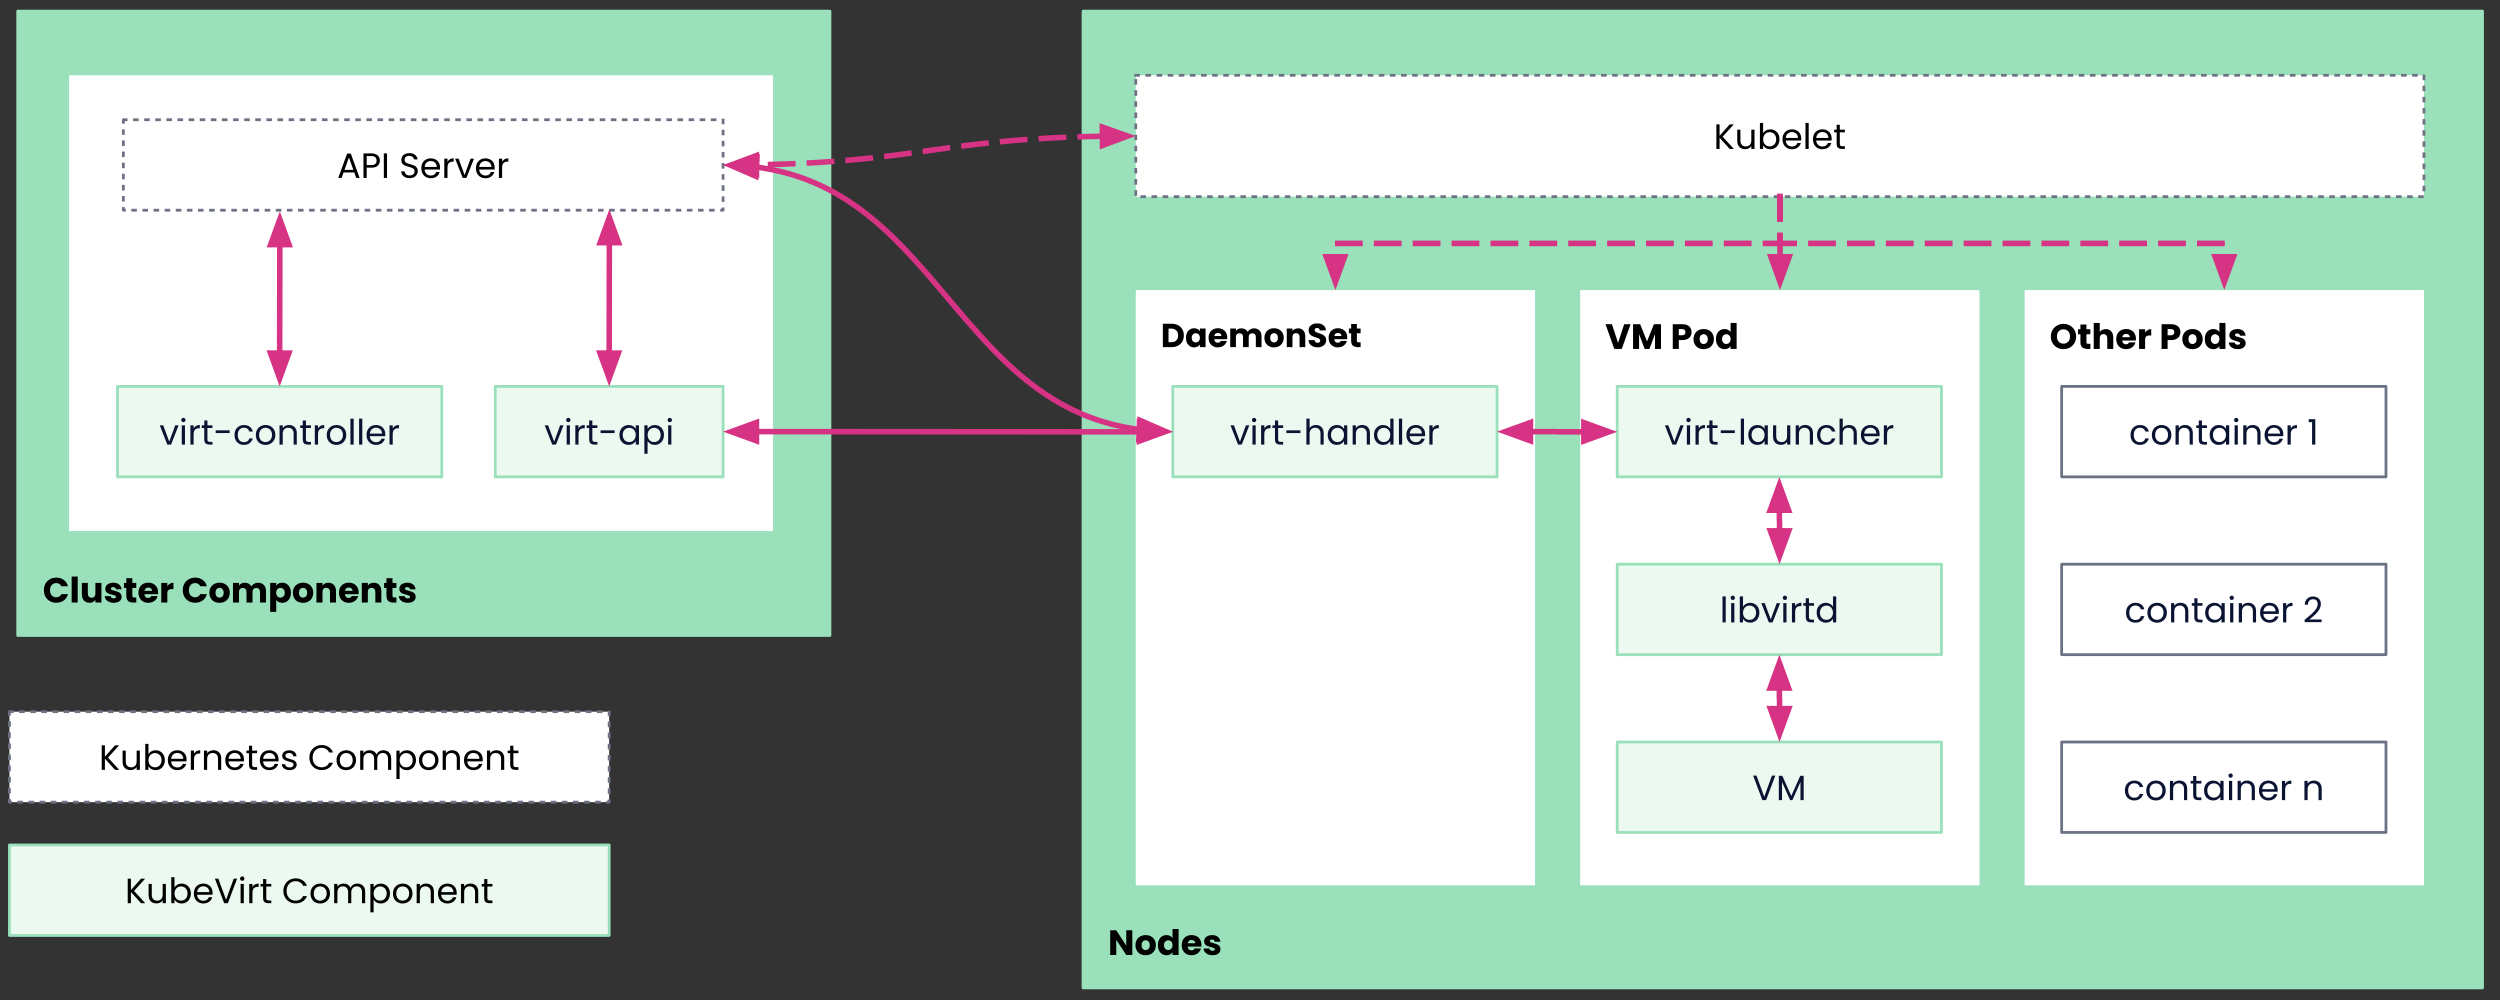 <svg version="1.1" viewBox="0.0 0.0 900.0 360.0" fill="none" stroke="none" stroke-linecap="square" stroke-miterlimit="10" xmlns:xlink="http://www.w3.org/1999/xlink" xmlns="http://www.w3.org/2000/svg"><rect x="0.0" y="0.0" width="900.0" height="360.0" fill="#333333" stroke="none"/><clipPath id="g2f3dbc73351_0_219.0"><path d="m0 0l960.0 0l0 540.0l-960.0 0l0 -540.0z" clip-rule="nonzero"/></clipPath><g clip-path="url(#g2f3dbc73351_0_219.0)"><path fill="#000000" fill-opacity="0.0" d="m0 0l960.0 0l0 540.0l-960.0 0z" fill-rule="evenodd"/><path fill="#99e0bb" d="m6.375 4.009l292.409 0l0 224.756l-292.409 0z" fill-rule="evenodd"/><path stroke="#99e0bb" stroke-width="1.0" stroke-linejoin="round" stroke-linecap="butt" d="m6.375 4.009l292.409 0l0 224.756l-292.409 0z" fill-rule="evenodd"/><path fill="#000000" d="m15.797 212.471q0 -1.312 0.563 -2.344q0.578 -1.031 1.594 -1.609q1.016 -0.578 2.312 -0.578q1.578 0 2.703 0.844q1.125 0.828 1.5 2.266l-2.375 0q-0.266 -0.547 -0.75 -0.844q-0.484 -0.297 -1.109 -0.297q-1.0 0 -1.625 0.703q-0.609 0.688 -0.609 1.859q0 1.156 0.609 1.859q0.625 0.703 1.625 0.703q0.625 0 1.109 -0.297q0.484 -0.297 0.75 -0.844l2.375 0q-0.375 1.438 -1.5 2.266q-1.125 0.828 -2.703 0.828q-1.297 0 -2.312 -0.578q-1.016 -0.578 -1.594 -1.594q-0.563 -1.031 -0.563 -2.344zm12.175 -4.906l0 9.359l-2.172 0l0 -9.359l2.172 0zm8.546 2.297l0 7.062l-2.172 0l0 -0.969q-0.328 0.469 -0.891 0.766q-0.562 0.281 -1.25 0.281q-0.812 0 -1.438 -0.359q-0.609 -0.359 -0.953 -1.047q-0.344 -0.688 -0.344 -1.609l0 -4.125l2.156 0l0 3.828q0 0.719 0.359 1.109q0.375 0.391 1.0 0.391q0.625 0 0.984 -0.391q0.375 -0.391 0.375 -1.109l0 -3.828l2.172 0zm4.421 7.156q-0.922 0 -1.641 -0.312q-0.719 -0.312 -1.141 -0.859q-0.422 -0.547 -0.469 -1.234l2.141 0q0.031 0.359 0.328 0.594q0.312 0.219 0.75 0.219q0.406 0 0.625 -0.156q0.234 -0.156 0.234 -0.406q0 -0.297 -0.328 -0.438q-0.312 -0.156 -1.016 -0.328q-0.766 -0.188 -1.281 -0.375q-0.5 -0.203 -0.875 -0.625q-0.359 -0.422 -0.359 -1.141q0 -0.609 0.328 -1.109q0.344 -0.5 1.0 -0.781q0.656 -0.297 1.547 -0.297q1.328 0 2.094 0.656q0.766 0.656 0.891 1.734l-2.0 0q-0.062 -0.359 -0.328 -0.578q-0.266 -0.219 -0.719 -0.219q-0.375 0 -0.578 0.156q-0.203 0.141 -0.203 0.391q0 0.312 0.312 0.469q0.328 0.141 1.016 0.297q0.781 0.203 1.281 0.406q0.5 0.188 0.859 0.625q0.375 0.438 0.391 1.172q0 0.609 -0.344 1.109q-0.344 0.484 -1.0 0.766q-0.656 0.266 -1.516 0.266zm8.125 -1.922l0 1.828l-1.094 0q-1.188 0 -1.844 -0.578q-0.656 -0.578 -0.656 -1.875l0 -2.812l-0.859 0l0 -1.797l0.859 0l0 -1.719l2.172 0l0 1.719l1.406 0l0 1.797l-1.406 0l0 2.828q0 0.328 0.141 0.469q0.156 0.141 0.516 0.141l0.766 0zm7.857 -1.812q0 0.297 -0.031 0.625l-4.906 0q0.062 0.656 0.422 1.016q0.375 0.344 0.922 0.344q0.812 0 1.125 -0.688l2.312 0q-0.188 0.703 -0.656 1.266q-0.453 0.547 -1.156 0.859q-0.688 0.312 -1.547 0.312q-1.031 0 -1.844 -0.438q-0.812 -0.438 -1.266 -1.266q-0.453 -0.828 -0.453 -1.922q0 -1.094 0.438 -1.922q0.453 -0.828 1.266 -1.266q0.812 -0.438 1.859 -0.438q1.031 0 1.828 0.438q0.797 0.422 1.234 1.219q0.453 0.797 0.453 1.859zm-2.203 -0.578q0 -0.547 -0.391 -0.875q-0.375 -0.328 -0.953 -0.328q-0.531 0 -0.906 0.312q-0.375 0.312 -0.469 0.891l2.719 0zm5.515 -1.672q0.375 -0.578 0.938 -0.906q0.578 -0.344 1.266 -0.344l0 2.297l-0.594 0q-0.797 0 -1.203 0.344q-0.406 0.344 -0.406 1.219l0 3.281l-2.172 0l0 -7.062l2.172 0l0 1.172zm5.569 1.438q0 -1.312 0.562 -2.344q0.578 -1.031 1.594 -1.609q1.016 -0.578 2.312 -0.578q1.578 0 2.703 0.844q1.125 0.828 1.5 2.266l-2.375 0q-0.266 -0.547 -0.75 -0.844q-0.484 -0.297 -1.109 -0.297q-1.0 0 -1.625 0.703q-0.609 0.688 -0.609 1.859q0 1.156 0.609 1.859q0.625 0.703 1.625 0.703q0.625 0 1.109 -0.297q0.484 -0.297 0.75 -0.844l2.375 0q-0.375 1.438 -1.5 2.266q-1.125 0.828 -2.703 0.828q-1.297 0 -2.312 -0.578q-1.016 -0.578 -1.594 -1.594q-0.562 -1.031 -0.562 -2.344zm13.222 4.547q-1.031 0 -1.875 -0.438q-0.828 -0.438 -1.297 -1.266q-0.469 -0.828 -0.469 -1.922q0 -1.094 0.469 -1.922q0.484 -0.828 1.312 -1.266q0.844 -0.438 1.891 -0.438q1.031 0 1.859 0.438q0.844 0.438 1.312 1.266q0.484 0.828 0.484 1.922q0 1.094 -0.484 1.922q-0.484 0.828 -1.328 1.266q-0.844 0.438 -1.875 0.438zm0 -1.859q0.625 0 1.062 -0.453q0.438 -0.469 0.438 -1.312q0 -0.844 -0.438 -1.297q-0.422 -0.469 -1.031 -0.469q-0.641 0 -1.062 0.453q-0.406 0.453 -0.406 1.312q0 0.844 0.406 1.312q0.406 0.453 1.031 0.453zm13.859 -5.375q1.312 0 2.094 0.797q0.781 0.797 0.781 2.219l0 4.125l-2.156 0l0 -3.828q0 -0.688 -0.359 -1.062q-0.359 -0.375 -1.0 -0.375q-0.625 0 -0.984 0.375q-0.359 0.375 -0.359 1.062l0 3.828l-2.156 0l0 -3.828q0 -0.688 -0.359 -1.062q-0.359 -0.375 -1.0 -0.375q-0.625 0 -0.984 0.375q-0.359 0.375 -0.359 1.062l0 3.828l-2.172 0l0 -7.062l2.172 0l0 0.891q0.328 -0.453 0.859 -0.703q0.531 -0.266 1.203 -0.266q0.797 0 1.422 0.344q0.625 0.344 0.984 0.969q0.359 -0.578 0.984 -0.938q0.641 -0.375 1.391 -0.375zm6.559 1.078q0.312 -0.5 0.859 -0.797q0.562 -0.297 1.312 -0.297q0.875 0 1.578 0.438q0.719 0.438 1.125 1.266q0.406 0.828 0.406 1.906q0 1.094 -0.406 1.922q-0.406 0.828 -1.125 1.281q-0.703 0.438 -1.578 0.438q-0.734 0 -1.297 -0.297q-0.562 -0.297 -0.875 -0.781l0 4.344l-2.172 0l0 -10.422l2.172 0l0 1.0zm3.078 2.516q0 -0.812 -0.453 -1.266q-0.438 -0.469 -1.094 -0.469q-0.656 0 -1.109 0.469q-0.438 0.469 -0.438 1.281q0 0.812 0.438 1.281q0.453 0.469 1.109 0.469q0.641 0 1.094 -0.469q0.453 -0.484 0.453 -1.297zm6.562 3.641q-1.031 0 -1.875 -0.438q-0.828 -0.438 -1.297 -1.266q-0.469 -0.828 -0.469 -1.922q0 -1.094 0.469 -1.922q0.484 -0.828 1.312 -1.266q0.844 -0.438 1.891 -0.438q1.031 0 1.859 0.438q0.844 0.438 1.312 1.266q0.484 0.828 0.484 1.922q0 1.094 -0.484 1.922q-0.484 0.828 -1.328 1.266q-0.844 0.438 -1.875 0.438zm0 -1.859q0.625 0 1.062 -0.453q0.438 -0.469 0.438 -1.312q0 -0.844 -0.438 -1.297q-0.422 -0.469 -1.031 -0.469q-0.641 0 -1.062 0.453q-0.406 0.453 -0.406 1.312q0 0.844 0.406 1.312q0.406 0.453 1.031 0.453zm9.156 -5.375q1.234 0 1.969 0.812q0.75 0.797 0.75 2.203l0 4.125l-2.156 0l0 -3.828q0 -0.719 -0.375 -1.109q-0.359 -0.391 -0.984 -0.391q-0.609 0 -0.984 0.391q-0.359 0.391 -0.359 1.109l0 3.828l-2.172 0l0 -7.062l2.172 0l0 0.938q0.328 -0.469 0.875 -0.734q0.562 -0.281 1.266 -0.281zm10.874 3.5q0 0.297 -0.031 0.625l-4.906 0q0.062 0.656 0.422 1.016q0.375 0.344 0.922 0.344q0.812 0 1.125 -0.688l2.313 0q-0.188 0.703 -0.656 1.266q-0.453 0.547 -1.156 0.859q-0.688 0.312 -1.547 0.312q-1.031 0 -1.844 -0.438q-0.812 -0.438 -1.266 -1.266q-0.453 -0.828 -0.453 -1.922q0 -1.094 0.438 -1.922q0.453 -0.828 1.266 -1.266q0.812 -0.438 1.859 -0.438q1.031 0 1.828 0.438q0.797 0.422 1.234 1.219q0.453 0.797 0.453 1.859zm-2.203 -0.578q0 -0.547 -0.391 -0.875q-0.375 -0.328 -0.953 -0.328q-0.531 0 -0.906 0.312q-0.375 0.312 -0.469 0.891l2.719 0zm7.656 -2.922q1.234 0 1.969 0.812q0.75 0.797 0.75 2.203l0 4.125l-2.156 0l0 -3.828q0 -0.719 -0.375 -1.109q-0.359 -0.391 -0.984 -0.391q-0.609 0 -0.984 0.391q-0.359 0.391 -0.359 1.109l0 3.828l-2.172 0l0 -7.062l2.172 0l0 0.938q0.328 -0.469 0.875 -0.734q0.562 -0.281 1.266 -0.281zm8.155 5.312l0 1.828l-1.094 0q-1.188 0 -1.844 -0.578q-0.656 -0.578 -0.656 -1.875l0 -2.812l-0.859 0l0 -1.797l0.859 0l0 -1.719l2.172 0l0 1.719l1.406 0l0 1.797l-1.406 0l0 2.828q0 0.328 0.141 0.469q0.156 0.141 0.516 0.141l0.766 0zm4.076 1.922q-0.922 0 -1.641 -0.312q-0.719 -0.312 -1.141 -0.859q-0.422 -0.547 -0.469 -1.234l2.141 0q0.031 0.359 0.328 0.594q0.312 0.219 0.75 0.219q0.406 0 0.625 -0.156q0.234 -0.156 0.234 -0.406q0 -0.297 -0.328 -0.438q-0.312 -0.156 -1.016 -0.328q-0.766 -0.188 -1.281 -0.375q-0.5 -0.203 -0.875 -0.625q-0.359 -0.422 -0.359 -1.141q0 -0.609 0.328 -1.109q0.344 -0.5 1.0 -0.781q0.656 -0.297 1.547 -0.297q1.328 0 2.094 0.656q0.766 0.656 0.891 1.734l-2.0 0q-0.062 -0.359 -0.328 -0.578q-0.266 -0.219 -0.719 -0.219q-0.375 0 -0.578 0.156q-0.203 0.141 -0.203 0.391q0 0.312 0.312 0.469q0.328 0.141 1.016 0.297q0.781 0.203 1.281 0.406q0.5 0.188 0.859 0.625q0.375 0.438 0.391 1.172q0 0.609 -0.344 1.109q-0.344 0.484 -1.0 0.766q-0.656 0.266 -1.516 0.266z" fill-rule="nonzero"/><path fill="#ffffff" d="m24.874 27.111l253.417 0l0 164.063l-253.417 0z" fill-rule="evenodd"/><path fill="#000000" fill-opacity="0.0" d="m44.407 43.111l215.905 0l0 32.567l-215.905 0z" fill-rule="evenodd"/><path stroke="#6c7284" stroke-width="1.0" stroke-linejoin="round" stroke-linecap="butt" stroke-dasharray="1.0,3.0" d="m44.407 43.111l215.905 0l0 32.567l-215.905 0z" fill-rule="evenodd"/><path fill="#000000" d="m127.539 62.086l-3.844 0l-0.719 1.969l-1.203 0l3.188 -8.766l1.328 0l3.172 8.766l-1.219 0l-0.703 -1.969zm-0.328 -0.922l-1.594 -4.469l-1.594 4.469l3.188 0zm9.546 -3.344q0 1.094 -0.766 1.828q-0.75 0.719 -2.281 0.719l-1.703 0l0 3.688l-1.156 0l0 -8.828l2.859 0q1.484 0 2.266 0.734q0.781 0.719 0.781 1.859zm-3.047 1.609q0.953 0 1.406 -0.422q0.453 -0.422 0.453 -1.188q0 -1.641 -1.859 -1.641l-1.703 0l0 3.25l1.703 0zm5.625 -4.203l0 8.828l-1.156 0l0 -8.828l1.156 0zm8.133 8.922q-0.875 0 -1.562 -0.313q-0.688 -0.312 -1.078 -0.859q-0.391 -0.547 -0.406 -1.281l1.234 0q0.062 0.625 0.5 1.047q0.453 0.422 1.312 0.422q0.828 0 1.297 -0.406q0.484 -0.406 0.484 -1.062q0 -0.5 -0.281 -0.812q-0.281 -0.328 -0.703 -0.484q-0.406 -0.172 -1.125 -0.359q-0.875 -0.219 -1.406 -0.453q-0.516 -0.234 -0.891 -0.719q-0.375 -0.484 -0.375 -1.312q0 -0.719 0.359 -1.266q0.375 -0.562 1.031 -0.859q0.672 -0.312 1.547 -0.312q1.234 0 2.016 0.625q0.797 0.625 0.906 1.641l-1.266 0q-0.062 -0.5 -0.531 -0.891q-0.469 -0.391 -1.25 -0.391q-0.719 0 -1.172 0.375q-0.453 0.375 -0.453 1.047q0 0.484 0.266 0.797q0.281 0.297 0.672 0.453q0.406 0.156 1.125 0.359q0.875 0.234 1.406 0.469q0.531 0.234 0.906 0.734q0.375 0.484 0.375 1.312q0 0.641 -0.344 1.219q-0.328 0.562 -1.0 0.922q-0.672 0.359 -1.594 0.359zm10.96 -3.828q0 0.328 -0.031 0.703l-5.547 0q0.062 1.016 0.703 1.594q0.641 0.578 1.547 0.578q0.75 0 1.25 -0.344q0.5 -0.359 0.703 -0.938l1.234 0q-0.266 1.0 -1.109 1.625q-0.828 0.625 -2.078 0.625q-0.984 0 -1.766 -0.438q-0.766 -0.438 -1.219 -1.25q-0.438 -0.828 -0.438 -1.906q0 -1.078 0.422 -1.875q0.438 -0.812 1.219 -1.25q0.781 -0.438 1.781 -0.438q1.0 0 1.75 0.438q0.766 0.422 1.172 1.172q0.406 0.75 0.406 1.703zm-1.188 -0.234q0 -0.656 -0.297 -1.125q-0.281 -0.484 -0.781 -0.734q-0.5 -0.25 -1.109 -0.25q-0.875 0 -1.484 0.562q-0.609 0.547 -0.703 1.547l4.375 0zm3.862 -1.844q0.312 -0.594 0.875 -0.922q0.562 -0.328 1.359 -0.328l0 1.188l-0.297 0q-1.938 0 -1.938 2.109l0 3.766l-1.156 0l0 -6.938l1.156 0l0 1.125zm6.158 4.75l2.141 -5.875l1.234 0l-2.719 6.938l-1.344 0l-2.719 -6.938l1.234 0l2.172 5.875zm10.835 -2.672q0 0.328 -0.031 0.703l-5.547 0q0.062 1.016 0.703 1.594q0.641 0.578 1.547 0.578q0.75 0 1.25 -0.344q0.5 -0.359 0.703 -0.938l1.234 0q-0.266 1.0 -1.109 1.625q-0.828 0.625 -2.078 0.625q-0.984 0 -1.766 -0.438q-0.766 -0.438 -1.219 -1.25q-0.438 -0.828 -0.438 -1.906q0 -1.078 0.422 -1.875q0.438 -0.812 1.219 -1.25q0.781 -0.438 1.781 -0.438q1.0 0 1.75 0.438q0.766 0.422 1.172 1.172q0.406 0.75 0.406 1.703zm-1.188 -0.234q0 -0.656 -0.297 -1.125q-0.281 -0.484 -0.781 -0.734q-0.5 -0.25 -1.109 -0.25q-0.875 0 -1.484 0.562q-0.609 0.547 -0.703 1.547l4.375 0zm3.862 -1.844q0.312 -0.594 0.875 -0.922q0.562 -0.328 1.359 -0.328l0 1.188l-0.297 0q-1.938 0 -1.938 2.109l0 3.766l-1.156 0l0 -6.938l1.156 0l0 1.125z" fill-rule="nonzero"/><path fill="#ebf9f1" d="m42.296 139.111l116.756 0l0 32.567l-116.756 0z" fill-rule="evenodd"/><path stroke="#99e0bb" stroke-width="1.0" stroke-linejoin="round" stroke-linecap="butt" d="m42.296 139.111l116.756 0l0 32.567l-116.756 0z" fill-rule="evenodd"/><path fill="#0a1432" d="m60.927 158.991l2.141 -5.875l1.234 0l-2.719 6.938l-1.344 0l-2.719 -6.938l1.234 0l2.172 5.875zm5.1 -7.0q-0.328 0 -0.562 -0.219q-0.219 -0.234 -0.219 -0.562q0 -0.328 0.219 -0.547q0.234 -0.234 0.562 -0.234q0.328 0 0.547 0.234q0.219 0.219 0.219 0.547q0 0.328 -0.219 0.562q-0.219 0.219 -0.547 0.219zm0.562 1.125l0 6.938l-1.156 0l0 -6.938l1.156 0zm3.113 1.125q0.312 -0.594 0.875 -0.922q0.562 -0.328 1.359 -0.328l0 1.188l-0.297 0q-1.938 0 -1.938 2.109l0 3.766l-1.156 0l0 -6.938l1.156 0l0 1.125zm4.971 -0.172l0 4.094q0 0.5 0.219 0.719q0.219 0.203 0.75 0.203l0.844 0l0 0.969l-1.031 0q-0.969 0 -1.453 -0.438q-0.469 -0.453 -0.469 -1.453l0 -4.094l-0.906 0l0 -0.953l0.906 0l0 -1.75l1.141 0l0 1.75l1.812 0l0 0.953l-1.812 0zm8.013 0.859l0 0.969l-5.047 0l0 -0.969l5.047 0zm1.739 1.641q0 -1.078 0.422 -1.875q0.438 -0.797 1.203 -1.234q0.766 -0.453 1.75 -0.453q1.281 0 2.109 0.625q0.828 0.609 1.094 1.719l-1.234 0q-0.188 -0.641 -0.703 -1.0q-0.5 -0.375 -1.266 -0.375q-0.984 0 -1.594 0.688q-0.609 0.672 -0.609 1.906q0 1.25 0.609 1.938q0.609 0.688 1.594 0.688q0.766 0 1.266 -0.344q0.5 -0.359 0.703 -1.031l1.234 0q-0.281 1.062 -1.125 1.703q-0.828 0.641 -2.078 0.641q-0.984 0 -1.75 -0.438q-0.766 -0.438 -1.203 -1.25q-0.422 -0.812 -0.422 -1.906zm11.135 3.594q-0.969 0 -1.766 -0.438q-0.797 -0.438 -1.25 -1.25q-0.438 -0.828 -0.438 -1.906q0 -1.062 0.453 -1.875q0.469 -0.812 1.266 -1.25q0.797 -0.438 1.781 -0.438q0.984 0 1.781 0.438q0.797 0.438 1.266 1.25q0.469 0.797 0.469 1.875q0 1.078 -0.484 1.906q-0.469 0.812 -1.281 1.25q-0.812 0.438 -1.797 0.438zm0 -1.016q0.625 0 1.156 -0.281q0.547 -0.297 0.875 -0.875q0.344 -0.578 0.344 -1.422q0 -0.828 -0.328 -1.406q-0.328 -0.594 -0.859 -0.875q-0.531 -0.281 -1.156 -0.281q-0.625 0 -1.156 0.281q-0.516 0.281 -0.844 0.875q-0.312 0.578 -0.312 1.406q0 0.859 0.312 1.438q0.312 0.578 0.828 0.859q0.516 0.281 1.141 0.281zm8.459 -6.156q1.266 0 2.047 0.766q0.781 0.766 0.781 2.203l0 4.094l-1.141 0l0 -3.922q0 -1.047 -0.516 -1.594q-0.516 -0.547 -1.422 -0.547q-0.906 0 -1.453 0.578q-0.531 0.562 -0.531 1.656l0 3.828l-1.156 0l0 -6.938l1.156 0l0 0.984q0.344 -0.531 0.922 -0.812q0.594 -0.297 1.312 -0.297zm6.116 1.078l0 4.094q0 0.5 0.219 0.719q0.219 0.203 0.75 0.203l0.844 0l0 0.969l-1.031 0q-0.969 0 -1.453 -0.438q-0.469 -0.453 -0.469 -1.453l0 -4.094l-0.906 0l0 -0.953l0.906 0l0 -1.75l1.141 0l0 1.75l1.812 0l0 0.953l-1.812 0zm4.357 0.172q0.312 -0.594 0.875 -0.922q0.562 -0.328 1.359 -0.328l0 1.188l-0.297 0q-1.938 0 -1.938 2.109l0 3.766l-1.156 0l0 -6.938l1.156 0l0 1.125zm6.596 5.922q-0.969 0 -1.766 -0.438q-0.797 -0.438 -1.25 -1.25q-0.438 -0.828 -0.438 -1.906q0 -1.062 0.453 -1.875q0.469 -0.812 1.266 -1.25q0.797 -0.438 1.781 -0.438q0.984 0 1.781 0.438q0.797 0.438 1.266 1.25q0.469 0.797 0.469 1.875q0 1.078 -0.484 1.906q-0.469 0.812 -1.281 1.25q-0.812 0.438 -1.797 0.438zm0 -1.016q0.625 0 1.156 -0.281q0.547 -0.297 0.875 -0.875q0.344 -0.578 0.344 -1.422q0 -0.828 -0.328 -1.406q-0.328 -0.594 -0.859 -0.875q-0.531 -0.281 -1.156 -0.281q-0.625 0 -1.156 0.281q-0.516 0.281 -0.844 0.875q-0.312 0.578 -0.312 1.406q0 0.859 0.312 1.438q0.312 0.578 0.828 0.859q0.516 0.281 1.141 0.281zm6.225 -8.453l0 9.359l-1.156 0l0 -9.359l1.156 0zm3.113 0l0 9.359l-1.156 0l0 -9.359l1.156 0zm8.285 5.625q0 0.328 -0.031 0.703l-5.547 0q0.062 1.016 0.703 1.594q0.641 0.578 1.547 0.578q0.75 0 1.25 -0.344q0.5 -0.359 0.703 -0.938l1.234 0q-0.266 1.0 -1.109 1.625q-0.828 0.625 -2.078 0.625q-0.984 0 -1.766 -0.438q-0.766 -0.438 -1.219 -1.25q-0.438 -0.828 -0.438 -1.906q0 -1.078 0.422 -1.875q0.438 -0.812 1.219 -1.25q0.781 -0.438 1.781 -0.438q1.0 0 1.75 0.438q0.766 0.422 1.172 1.172q0.406 0.75 0.406 1.703zm-1.188 -0.234q0 -0.656 -0.297 -1.125q-0.281 -0.484 -0.781 -0.734q-0.5 -0.25 -1.109 -0.25q-0.875 0 -1.484 0.562q-0.609 0.547 -0.703 1.547l4.375 0zm3.862 -1.844q0.312 -0.594 0.875 -0.922q0.562 -0.328 1.359 -0.328l0 1.188l-0.297 0q-1.938 0 -1.938 2.109l0 3.766l-1.156 0l0 -6.938l1.156 0l0 1.125z" fill-rule="nonzero"/><path fill="#ebf9f1" d="m178.296 139.111l82.016 0l0 32.567l-82.016 0z" fill-rule="evenodd"/><path stroke="#99e0bb" stroke-width="1.0" stroke-linejoin="round" stroke-linecap="butt" d="m178.296 139.111l82.016 0l0 32.567l-82.016 0z" fill-rule="evenodd"/><path fill="#0a1432" d="m199.497 158.991l2.141 -5.875l1.234 0l-2.719 6.938l-1.344 0l-2.719 -6.938l1.234 0l2.172 5.875zm5.1 -7.0q-0.328 0 -0.562 -0.219q-0.219 -0.234 -0.219 -0.562q0 -0.328 0.219 -0.547q0.234 -0.234 0.562 -0.234q0.328 0 0.547 0.234q0.219 0.219 0.219 0.547q0 0.328 -0.219 0.562q-0.219 0.219 -0.547 0.219zm0.562 1.125l0 6.938l-1.156 0l0 -6.938l1.156 0zm3.113 1.125q0.312 -0.594 0.875 -0.922q0.562 -0.328 1.359 -0.328l0 1.188l-0.297 0q-1.938 0 -1.938 2.109l0 3.766l-1.156 0l0 -6.938l1.156 0l0 1.125zm4.971 -0.172l0 4.094q0 0.5 0.219 0.719q0.219 0.203 0.75 0.203l0.844 0l0 0.969l-1.031 0q-0.969 0 -1.453 -0.438q-0.469 -0.453 -0.469 -1.453l0 -4.094l-0.906 0l0 -0.953l0.906 0l0 -1.75l1.141 0l0 1.75l1.812 0l0 0.953l-1.812 0zm8.013 0.859l0 0.969l-5.047 0l0 -0.969l5.047 0zm1.739 1.625q0 -1.062 0.422 -1.859q0.438 -0.797 1.188 -1.234q0.75 -0.453 1.672 -0.453q0.922 0 1.594 0.391q0.672 0.391 1.0 0.984l0 -1.266l1.156 0l0 6.938l-1.156 0l0 -1.297q-0.344 0.609 -1.031 1.016q-0.672 0.391 -1.562 0.391q-0.938 0 -1.688 -0.453q-0.734 -0.453 -1.172 -1.266q-0.422 -0.828 -0.422 -1.891zm5.875 0.016q0 -0.781 -0.328 -1.359q-0.312 -0.578 -0.859 -0.891q-0.531 -0.312 -1.172 -0.312q-0.641 0 -1.172 0.312q-0.531 0.297 -0.859 0.875q-0.312 0.578 -0.312 1.359q0 0.797 0.312 1.391q0.328 0.594 0.859 0.906q0.531 0.297 1.172 0.297q0.641 0 1.172 -0.297q0.547 -0.312 0.859 -0.906q0.328 -0.594 0.328 -1.375zm4.259 -2.172q0.344 -0.594 1.016 -0.984q0.688 -0.406 1.578 -0.406q0.922 0 1.672 0.453q0.766 0.438 1.188 1.234q0.438 0.797 0.438 1.859q0 1.062 -0.438 1.891q-0.422 0.812 -1.188 1.266q-0.75 0.453 -1.672 0.453q-0.891 0 -1.562 -0.391q-0.672 -0.406 -1.031 -1.0l0 4.578l-1.156 0l0 -10.234l1.156 0l0 1.281zm4.703 2.156q0 -0.781 -0.312 -1.359q-0.312 -0.578 -0.859 -0.875q-0.531 -0.312 -1.172 -0.312q-0.641 0 -1.188 0.312q-0.531 0.312 -0.859 0.906q-0.312 0.578 -0.312 1.344q0 0.781 0.312 1.375q0.328 0.594 0.859 0.906q0.547 0.297 1.188 0.297q0.641 0 1.172 -0.297q0.547 -0.312 0.859 -0.906q0.312 -0.594 0.312 -1.391zm3.29 -4.562q-0.328 0 -0.562 -0.219q-0.219 -0.234 -0.219 -0.562q0 -0.328 0.219 -0.547q0.234 -0.234 0.562 -0.234q0.328 0 0.547 0.234q0.219 0.219 0.219 0.547q0 0.328 -0.219 0.562q-0.219 0.219 -0.547 0.219zm0.562 1.125l0 6.938l-1.156 0l0 -6.938l1.156 0z" fill-rule="nonzero"/><path fill="#000000" fill-opacity="0.0" d="m100.674 139.111c0 -15.764 0.016 -23.646 0.032 -31.528c0.016 -7.882 0.031 -15.764 0.031 -31.528" fill-rule="evenodd"/><path stroke="#d63384" stroke-width="2.0" stroke-linejoin="round" stroke-linecap="butt" d="m100.678 127.111l0.006 -6.719c0.006 -4.926 0.014 -8.867 0.022 -12.808c0.008 -3.941 0.016 -7.882 0.022 -12.808l0.006 -6.719" fill-rule="evenodd"/><path fill="#d63384" stroke="#d63384" stroke-width="2.0" stroke-linecap="butt" d="m97.375 127.109l3.3 9.077l3.307 -9.075z" fill-rule="evenodd"/><path fill="#d63384" stroke="#d63384" stroke-width="2.0" stroke-linecap="butt" d="m104.037 88.056l-3.3 -9.077l-3.307 9.075z" fill-rule="evenodd"/><path fill="#000000" fill-opacity="0.0" d="m219.304 139.111c0 -15.937 0.016 -23.906 0.031 -31.874c0.016 -7.969 0.031 -15.937 0.031 -31.874" fill-rule="evenodd"/><path stroke="#d63384" stroke-width="2.0" stroke-linejoin="round" stroke-linecap="butt" d="m219.308 127.111l0.006 -6.925c0.006 -4.98 0.014 -8.965 0.022 -12.949c0.008 -3.984 0.016 -7.969 0.022 -12.949l0.006 -6.925" fill-rule="evenodd"/><path fill="#d63384" stroke="#d63384" stroke-width="2.0" stroke-linecap="butt" d="m216.005 127.109l3.3 9.077l3.306 -9.075z" fill-rule="evenodd"/><path fill="#d63384" stroke="#d63384" stroke-width="2.0" stroke-linecap="butt" d="m222.667 87.364l-3.301 -9.077l-3.306 9.075z" fill-rule="evenodd"/><path fill="#99e0bb" d="m389.895 4.009l503.811 0l0 351.622l-503.811 0z" fill-rule="evenodd"/><path stroke="#99e0bb" stroke-width="1.0" stroke-linejoin="round" stroke-linecap="butt" d="m389.895 4.009l503.811 0l0 351.622l-503.811 0z" fill-rule="evenodd"/><path fill="#000000" d="m407.629 343.791l-2.172 0l-3.609 -5.484l0 5.484l-2.172 0l0 -8.891l2.172 0l3.609 5.516l0 -5.516l2.172 0l0 8.891zm4.783 0.094q-1.031 0 -1.875 -0.438q-0.828 -0.438 -1.297 -1.266q-0.469 -0.828 -0.469 -1.922q0 -1.094 0.469 -1.922q0.484 -0.828 1.312 -1.266q0.844 -0.438 1.891 -0.438q1.031 0 1.859 0.438q0.844 0.438 1.312 1.266q0.484 0.828 0.484 1.922q0 1.094 -0.484 1.922q-0.484 0.828 -1.328 1.266q-0.844 0.438 -1.875 0.438zm0 -1.859q0.625 0 1.062 -0.453q0.438 -0.469 0.438 -1.312q0 -0.844 -0.438 -1.297q-0.422 -0.469 -1.031 -0.469q-0.641 0 -1.062 0.453q-0.406 0.453 -0.406 1.312q0 0.844 0.406 1.312q0.406 0.453 1.031 0.453zm4.421 -1.781q0 -1.078 0.406 -1.906q0.406 -0.828 1.109 -1.266q0.719 -0.438 1.594 -0.438q0.688 0 1.266 0.297q0.578 0.281 0.906 0.766l0 -3.266l2.172 0l0 9.359l-2.172 0l0 -1.016q-0.297 0.516 -0.859 0.812q-0.562 0.297 -1.312 0.297q-0.875 0 -1.594 -0.438q-0.703 -0.453 -1.109 -1.281q-0.406 -0.828 -0.406 -1.922zm5.281 0.016q0 -0.812 -0.453 -1.281q-0.438 -0.469 -1.094 -0.469q-0.641 0 -1.094 0.469q-0.438 0.453 -0.438 1.266q0 0.812 0.438 1.297q0.453 0.469 1.094 0.469q0.656 0 1.094 -0.469q0.453 -0.469 0.453 -1.281zm10.39 -0.109q0 0.297 -0.031 0.625l-4.906 0q0.062 0.656 0.422 1.016q0.375 0.344 0.922 0.344q0.812 0 1.125 -0.688l2.312 0q-0.188 0.703 -0.656 1.266q-0.453 0.547 -1.156 0.859q-0.688 0.312 -1.547 0.312q-1.031 0 -1.844 -0.438q-0.812 -0.438 -1.266 -1.266q-0.453 -0.828 -0.453 -1.922q0 -1.094 0.438 -1.922q0.453 -0.828 1.266 -1.266q0.812 -0.438 1.859 -0.438q1.031 0 1.828 0.438q0.797 0.422 1.234 1.219q0.453 0.797 0.453 1.859zm-2.203 -0.578q0 -0.547 -0.391 -0.875q-0.375 -0.328 -0.953 -0.328q-0.531 0 -0.906 0.312q-0.375 0.312 -0.469 0.891l2.719 0zm6.218 4.312q-0.922 0 -1.641 -0.312q-0.719 -0.312 -1.141 -0.859q-0.422 -0.547 -0.469 -1.234l2.141 0q0.031 0.359 0.328 0.594q0.312 0.219 0.75 0.219q0.406 0 0.625 -0.156q0.234 -0.156 0.234 -0.406q0 -0.297 -0.328 -0.438q-0.312 -0.156 -1.016 -0.328q-0.766 -0.188 -1.281 -0.375q-0.5 -0.203 -0.875 -0.625q-0.359 -0.422 -0.359 -1.141q0 -0.609 0.328 -1.109q0.344 -0.5 1.0 -0.781q0.656 -0.297 1.547 -0.297q1.328 0 2.094 0.656q0.766 0.656 0.891 1.734l-2.0 0q-0.062 -0.359 -0.328 -0.578q-0.266 -0.219 -0.719 -0.219q-0.375 0 -0.578 0.156q-0.203 0.141 -0.203 0.391q0 0.312 0.312 0.469q0.328 0.141 1.016 0.297q0.781 0.203 1.281 0.406q0.5 0.188 0.859 0.625q0.375 0.438 0.391 1.172q0 0.609 -0.344 1.109q-0.344 0.484 -1.0 0.766q-0.656 0.266 -1.516 0.266z" fill-rule="nonzero"/><path fill="#ffffff" d="m408.874 104.447l143.748 0l0 214.268l-143.748 0z" fill-rule="evenodd"/><path fill="#000000" d="m421.78 116.545q1.328 0 2.312 0.531q1.0 0.516 1.547 1.484q0.547 0.953 0.547 2.188q0 1.25 -0.547 2.203q-0.547 0.953 -1.547 1.484q-1.0 0.531 -2.312 0.531l-3.156 0l0 -8.422l3.156 0zm-0.141 6.641q1.172 0 1.812 -0.625q0.656 -0.641 0.656 -1.812q0 -1.156 -0.656 -1.797q-0.641 -0.656 -1.812 -0.656l-0.969 0l0 4.891l0.969 0zm5.302 -1.578q0 -1.031 0.375 -1.812q0.391 -0.781 1.062 -1.203q0.672 -0.422 1.5 -0.422q0.719 0 1.25 0.297q0.531 0.281 0.828 0.75l0 -0.953l2.047 0l0 6.703l-2.047 0l0 -0.953q-0.312 0.469 -0.844 0.766q-0.531 0.281 -1.234 0.281q-0.828 0 -1.5 -0.422q-0.672 -0.422 -1.062 -1.203q-0.375 -0.797 -0.375 -1.828zm5.016 0.016q0 -0.766 -0.438 -1.203q-0.422 -0.453 -1.031 -0.453q-0.609 0 -1.047 0.438q-0.422 0.438 -0.422 1.203q0 0.766 0.422 1.219q0.438 0.453 1.047 0.453q0.609 0 1.031 -0.438q0.438 -0.453 0.438 -1.219zm9.851 -0.109q0 0.281 -0.047 0.594l-4.641 0q0.047 0.625 0.391 0.953q0.359 0.328 0.875 0.328q0.781 0 1.078 -0.641l2.188 0q-0.172 0.656 -0.609 1.188q-0.438 0.531 -1.109 0.828q-0.656 0.297 -1.469 0.297q-0.984 0 -1.75 -0.422q-0.766 -0.422 -1.203 -1.188q-0.422 -0.781 -0.422 -1.828q0 -1.047 0.422 -1.828q0.422 -0.781 1.188 -1.203q0.766 -0.422 1.766 -0.422q0.969 0 1.719 0.422q0.766 0.406 1.188 1.156q0.438 0.75 0.438 1.766zm-2.109 -0.547q0 -0.531 -0.359 -0.828q-0.359 -0.312 -0.891 -0.312q-0.516 0 -0.875 0.297q-0.359 0.297 -0.438 0.844l2.562 0zm11.72 -2.766q1.25 0 1.984 0.766q0.75 0.75 0.75 2.094l0 3.906l-2.047 0l0 -3.641q0 -0.641 -0.344 -0.984q-0.344 -0.359 -0.938 -0.359q-0.594 0 -0.938 0.359q-0.344 0.344 -0.344 0.984l0 3.641l-2.047 0l0 -3.641q0 -0.641 -0.344 -0.984q-0.328 -0.359 -0.938 -0.359q-0.594 0 -0.938 0.359q-0.344 0.344 -0.344 0.984l0 3.641l-2.047 0l0 -6.703l2.047 0l0 0.844q0.312 -0.422 0.812 -0.656q0.5 -0.25 1.141 -0.25q0.766 0 1.359 0.328q0.594 0.312 0.922 0.922q0.344 -0.562 0.938 -0.906q0.609 -0.344 1.312 -0.344zm7.224 6.859q-0.984 0 -1.781 -0.422q-0.781 -0.422 -1.234 -1.188q-0.438 -0.781 -0.438 -1.828q0 -1.031 0.453 -1.812q0.453 -0.797 1.234 -1.219q0.797 -0.422 1.781 -0.422q0.984 0 1.781 0.422q0.797 0.422 1.25 1.219q0.453 0.781 0.453 1.812q0 1.031 -0.469 1.812q-0.453 0.781 -1.25 1.203q-0.797 0.422 -1.781 0.422zm0 -1.781q0.578 0 0.984 -0.422q0.422 -0.438 0.422 -1.234q0 -0.812 -0.406 -1.234q-0.391 -0.438 -0.984 -0.438q-0.594 0 -1.0 0.438q-0.391 0.422 -0.391 1.234q0 0.797 0.391 1.234q0.391 0.422 0.984 0.422zm8.675 -5.078q1.172 0 1.875 0.766q0.703 0.75 0.703 2.094l0 3.906l-2.047 0l0 -3.641q0 -0.672 -0.344 -1.031q-0.344 -0.375 -0.938 -0.375q-0.594 0 -0.938 0.375q-0.344 0.359 -0.344 1.031l0 3.641l-2.047 0l0 -6.703l2.047 0l0 0.891q0.312 -0.438 0.828 -0.688q0.531 -0.266 1.203 -0.266zm7.057 6.844q-0.922 0 -1.656 -0.297q-0.734 -0.297 -1.172 -0.875q-0.438 -0.594 -0.469 -1.422l2.188 0q0.047 0.469 0.312 0.719q0.281 0.234 0.734 0.234q0.453 0 0.719 -0.203q0.266 -0.219 0.266 -0.594q0 -0.297 -0.219 -0.5q-0.203 -0.219 -0.516 -0.344q-0.297 -0.141 -0.859 -0.297q-0.828 -0.25 -1.344 -0.5q-0.516 -0.266 -0.891 -0.75q-0.359 -0.5 -0.359 -1.281q0 -1.188 0.844 -1.844q0.859 -0.672 2.219 -0.672q1.391 0 2.25 0.672q0.859 0.656 0.906 1.844l-2.219 0q-0.016 -0.406 -0.297 -0.641q-0.281 -0.234 -0.703 -0.234q-0.375 0 -0.609 0.203q-0.219 0.203 -0.219 0.578q0 0.406 0.375 0.641q0.391 0.219 1.203 0.484q0.812 0.266 1.328 0.531q0.516 0.25 0.875 0.734q0.375 0.469 0.375 1.219q0 0.734 -0.375 1.328q-0.359 0.578 -1.062 0.922q-0.688 0.344 -1.625 0.344zm10.646 -3.531q0 0.281 -0.047 0.594l-4.641 0q0.047 0.625 0.391 0.953q0.359 0.328 0.875 0.328q0.781 0 1.078 -0.641l2.188 0q-0.172 0.656 -0.609 1.188q-0.438 0.531 -1.109 0.828q-0.656 0.297 -1.469 0.297q-0.984 0 -1.75 -0.422q-0.766 -0.422 -1.203 -1.188q-0.422 -0.781 -0.422 -1.828q0 -1.047 0.422 -1.828q0.422 -0.781 1.188 -1.203q0.766 -0.422 1.766 -0.422q0.969 0 1.719 0.422q0.766 0.406 1.188 1.156q0.438 0.75 0.438 1.766zm-2.109 -0.547q0 -0.531 -0.359 -0.828q-0.359 -0.312 -0.891 -0.312q-0.516 0 -0.875 0.297q-0.359 0.297 -0.438 0.844l2.562 0zm6.908 2.266l0 1.734l-1.031 0q-1.125 0 -1.75 -0.547q-0.625 -0.547 -0.625 -1.781l0 -2.656l-0.812 0l0 -1.719l0.812 0l0 -1.625l2.062 0l0 1.625l1.344 0l0 1.719l-1.344 0l0 2.688q0 0.297 0.141 0.438q0.141 0.125 0.484 0.125l0.719 0z" fill-rule="nonzero"/><path fill="#ebf9f1" d="m422.195 139.111l116.756 0l0 32.567l-116.756 0z" fill-rule="evenodd"/><path stroke="#99e0bb" stroke-width="1.0" stroke-linejoin="round" stroke-linecap="butt" d="m422.195 139.111l116.756 0l0 32.567l-116.756 0z" fill-rule="evenodd"/><path fill="#0a1432" d="m446.382 158.991l2.141 -5.875l1.234 0l-2.719 6.938l-1.344 0l-2.719 -6.938l1.234 0l2.172 5.875zm5.1 -7.0q-0.328 0 -0.562 -0.219q-0.219 -0.234 -0.219 -0.562q0 -0.328 0.219 -0.547q0.234 -0.234 0.562 -0.234q0.328 0 0.547 0.234q0.219 0.219 0.219 0.547q0 0.328 -0.219 0.562q-0.219 0.219 -0.547 0.219zm0.562 1.125l0 6.938l-1.156 0l0 -6.938l1.156 0zm3.113 1.125q0.312 -0.594 0.875 -0.922q0.562 -0.328 1.359 -0.328l0 1.188l-0.297 0q-1.938 0 -1.938 2.109l0 3.766l-1.156 0l0 -6.938l1.156 0l0 1.125zm4.971 -0.172l0 4.094q0 0.5 0.219 0.719q0.219 0.203 0.75 0.203l0.844 0l0 0.969l-1.031 0q-0.969 0 -1.453 -0.438q-0.469 -0.453 -0.469 -1.453l0 -4.094l-0.906 0l0 -0.953l0.906 0l0 -1.75l1.141 0l0 1.75l1.812 0l0 0.953l-1.812 0zm8.013 0.859l0 0.969l-5.047 0l0 -0.969l5.047 0zm5.614 -1.938q0.781 0 1.406 0.344q0.641 0.328 1.0 1.0q0.359 0.672 0.359 1.625l0 4.094l-1.141 0l0 -3.922q0 -1.047 -0.516 -1.594q-0.516 -0.547 -1.422 -0.547q-0.906 0 -1.453 0.578q-0.531 0.562 -0.531 1.656l0 3.828l-1.156 0l0 -9.359l1.156 0l0 3.406q0.344 -0.531 0.938 -0.812q0.609 -0.297 1.359 -0.297zm4.225 3.562q0 -1.062 0.422 -1.859q0.438 -0.797 1.188 -1.234q0.75 -0.453 1.672 -0.453q0.922 0 1.594 0.391q0.672 0.391 1.0 0.984l0 -1.266l1.156 0l0 6.938l-1.156 0l0 -1.297q-0.344 0.609 -1.031 1.016q-0.672 0.391 -1.562 0.391q-0.938 0 -1.688 -0.453q-0.734 -0.453 -1.172 -1.266q-0.422 -0.828 -0.422 -1.891zm5.875 0.016q0 -0.781 -0.328 -1.359q-0.312 -0.578 -0.859 -0.891q-0.531 -0.312 -1.172 -0.312q-0.641 0 -1.172 0.312q-0.531 0.297 -0.859 0.875q-0.312 0.578 -0.312 1.359q0 0.797 0.312 1.391q0.328 0.594 0.859 0.906q0.531 0.297 1.172 0.297q0.641 0 1.172 -0.297q0.547 -0.312 0.859 -0.906q0.328 -0.594 0.328 -1.375zm6.493 -3.578q1.266 0 2.047 0.766q0.781 0.766 0.781 2.203l0 4.094l-1.141 0l0 -3.922q0 -1.047 -0.516 -1.594q-0.516 -0.547 -1.422 -0.547q-0.906 0 -1.453 0.578q-0.531 0.562 -0.531 1.656l0 3.828l-1.156 0l0 -6.938l1.156 0l0 0.984q0.344 -0.531 0.922 -0.812q0.594 -0.297 1.312 -0.297zm4.287 3.562q0 -1.062 0.422 -1.859q0.438 -0.797 1.188 -1.234q0.75 -0.453 1.688 -0.453q0.812 0 1.5 0.375q0.703 0.375 1.078 0.984l0 -3.672l1.156 0l0 9.359l-1.156 0l0 -1.297q-0.344 0.609 -1.016 1.016q-0.672 0.391 -1.578 0.391q-0.922 0 -1.672 -0.453q-0.75 -0.453 -1.188 -1.266q-0.422 -0.828 -0.422 -1.891zm5.875 0.016q0 -0.781 -0.328 -1.359q-0.312 -0.578 -0.859 -0.891q-0.531 -0.312 -1.172 -0.312q-0.641 0 -1.172 0.312q-0.531 0.297 -0.859 0.875q-0.312 0.578 -0.312 1.359q0 0.797 0.312 1.391q0.328 0.594 0.859 0.906q0.531 0.297 1.172 0.297q0.641 0 1.172 -0.297q0.547 -0.312 0.859 -0.906q0.328 -0.594 0.328 -1.375zm4.259 -5.875l0 9.359l-1.156 0l0 -9.359l1.156 0zm8.285 5.625q0 0.328 -0.031 0.703l-5.547 0q0.062 1.016 0.703 1.594q0.641 0.578 1.547 0.578q0.75 0 1.25 -0.344q0.5 -0.359 0.703 -0.938l1.234 0q-0.266 1.0 -1.109 1.625q-0.828 0.625 -2.078 0.625q-0.984 0 -1.766 -0.438q-0.766 -0.438 -1.219 -1.25q-0.438 -0.828 -0.438 -1.906q0 -1.078 0.422 -1.875q0.438 -0.812 1.219 -1.25q0.781 -0.438 1.781 -0.438q1.0 0 1.75 0.438q0.766 0.422 1.172 1.172q0.406 0.75 0.406 1.703zm-1.187 -0.234q0 -0.656 -0.297 -1.125q-0.281 -0.484 -0.781 -0.734q-0.5 -0.25 -1.109 -0.25q-0.875 0 -1.484 0.562q-0.609 0.547 -0.703 1.547l4.375 0zm3.862 -1.844q0.312 -0.594 0.875 -0.922q0.562 -0.328 1.359 -0.328l0 1.188l-0.297 0q-1.938 0 -1.938 2.109l0 3.766l-1.156 0l0 -6.938l1.156 0l0 1.125z" fill-rule="nonzero"/><path fill="#ffffff" d="m408.874 27.111l463.748 0l0 43.685l-463.748 0z" fill-rule="evenodd"/><path stroke="#6c7284" stroke-width="1.0" stroke-linejoin="round" stroke-linecap="butt" stroke-dasharray="1.0,3.0" d="m408.874 27.111l463.748 0l0 43.685l-463.748 0z" fill-rule="evenodd"/><path fill="#000000" d="m622.688 53.613l-3.641 -4.031l0 4.031l-1.156 0l0 -8.828l1.156 0l0 4.094l3.641 -4.094l1.469 0l-4.0 4.422l4.031 4.406l-1.5 0zm8.94 -6.938l0 6.938l-1.156 0l0 -1.031q-0.328 0.531 -0.922 0.828q-0.578 0.297 -1.281 0.297q-0.812 0 -1.469 -0.328q-0.641 -0.328 -1.016 -1.0q-0.375 -0.672 -0.375 -1.641l0 -4.062l1.141 0l0 3.906q0 1.031 0.516 1.578q0.531 0.547 1.422 0.547q0.922 0 1.453 -0.562q0.531 -0.562 0.531 -1.656l0 -3.812l1.156 0zm3.1 1.297q0.359 -0.625 1.031 -1.016q0.688 -0.391 1.562 -0.391q0.938 0 1.688 0.453q0.75 0.438 1.172 1.234q0.438 0.797 0.438 1.859q0 1.062 -0.438 1.891q-0.422 0.812 -1.188 1.266q-0.75 0.453 -1.672 0.453q-0.891 0 -1.578 -0.391q-0.672 -0.391 -1.016 -1.0l0 1.281l-1.156 0l0 -9.359l1.156 0l0 3.719zm4.703 2.141q0 -0.781 -0.312 -1.359q-0.312 -0.578 -0.859 -0.875q-0.531 -0.312 -1.172 -0.312q-0.641 0 -1.188 0.312q-0.531 0.312 -0.859 0.906q-0.312 0.578 -0.312 1.344q0 0.781 0.312 1.375q0.328 0.594 0.859 0.906q0.547 0.297 1.188 0.297q0.641 0 1.172 -0.297q0.547 -0.312 0.859 -0.906q0.312 -0.594 0.312 -1.391zm9.024 -0.234q0 0.328 -0.031 0.703l-5.547 0q0.062 1.016 0.703 1.594q0.641 0.578 1.547 0.578q0.75 0 1.25 -0.344q0.5 -0.359 0.703 -0.938l1.234 0q-0.266 1.0 -1.109 1.625q-0.828 0.625 -2.078 0.625q-0.984 0 -1.766 -0.438q-0.766 -0.438 -1.219 -1.25q-0.438 -0.828 -0.438 -1.906q0 -1.078 0.422 -1.875q0.438 -0.812 1.219 -1.25q0.781 -0.438 1.781 -0.438q1.0 0 1.75 0.438q0.766 0.422 1.172 1.172q0.406 0.75 0.406 1.703zm-1.188 -0.234q0 -0.656 -0.297 -1.125q-0.281 -0.484 -0.781 -0.734q-0.5 -0.25 -1.109 -0.25q-0.875 0 -1.484 0.562q-0.609 0.547 -0.703 1.547l4.375 0zm3.862 -5.391l0 9.359l-1.156 0l0 -9.359l1.156 0zm8.285 5.625q0 0.328 -0.031 0.703l-5.547 0q0.062 1.016 0.703 1.594q0.641 0.578 1.547 0.578q0.75 0 1.25 -0.344q0.5 -0.359 0.703 -0.938l1.234 0q-0.266 1.0 -1.109 1.625q-0.828 0.625 -2.078 0.625q-0.984 0 -1.766 -0.438q-0.766 -0.438 -1.219 -1.25q-0.438 -0.828 -0.438 -1.906q0 -1.078 0.422 -1.875q0.438 -0.812 1.219 -1.25q0.781 -0.438 1.781 -0.438q1.0 0 1.75 0.438q0.766 0.422 1.172 1.172q0.406 0.75 0.406 1.703zm-1.188 -0.234q0 -0.656 -0.297 -1.125q-0.281 -0.484 -0.781 -0.734q-0.5 -0.25 -1.109 -0.25q-0.875 0 -1.484 0.562q-0.609 0.547 -0.703 1.547l4.375 0zm4.112 -2.016l0 4.094q0 0.5 0.219 0.719q0.219 0.203 0.75 0.203l0.844 0l0 0.969l-1.031 0q-0.969 0 -1.453 -0.438q-0.469 -0.453 -0.469 -1.453l0 -4.094l-0.906 0l0 -0.953l0.906 0l0 -1.75l1.141 0l0 1.75l1.812 0l0 0.953l-1.812 0z" fill-rule="nonzero"/><path fill="#ffffff" d="m568.874 104.447l143.748 0l0 214.268l-143.748 0z" fill-rule="evenodd"/><path fill="#000000" d="m586.999 116.716l-3.156 8.891l-2.703 0l-3.156 -8.891l2.312 0l2.203 6.719l2.203 -6.719l2.297 0zm10.958 0l0 8.891l-2.156 0l0 -5.328l-2.0 5.328l-1.734 0l-2.0 -5.344l0 5.344l-2.172 0l0 -8.891l2.562 0l2.484 6.156l2.469 -6.156l2.547 0zm11.02 2.859q0 0.781 -0.359 1.422q-0.359 0.641 -1.094 1.031q-0.734 0.391 -1.812 0.391l-1.344 0l0 3.188l-2.172 0l0 -8.891l3.516 0q1.062 0 1.797 0.375q0.734 0.359 1.094 1.016q0.375 0.641 0.375 1.469zm-3.438 1.125q0.625 0 0.922 -0.297q0.312 -0.297 0.312 -0.828q0 -0.531 -0.312 -0.812q-0.297 -0.297 -0.922 -0.297l-1.172 0l0 2.234l1.172 0zm7.772 5.0q-1.031 0 -1.875 -0.438q-0.828 -0.438 -1.297 -1.266q-0.469 -0.828 -0.469 -1.922q0 -1.094 0.469 -1.922q0.484 -0.828 1.312 -1.266q0.844 -0.438 1.891 -0.438q1.031 0 1.859 0.438q0.844 0.438 1.312 1.266q0.484 0.828 0.484 1.922q0 1.094 -0.484 1.922q-0.484 0.828 -1.328 1.266q-0.844 0.438 -1.875 0.438zm0 -1.859q0.625 0 1.062 -0.453q0.438 -0.469 0.438 -1.312q0 -0.844 -0.438 -1.297q-0.422 -0.469 -1.031 -0.469q-0.641 0 -1.062 0.453q-0.406 0.453 -0.406 1.312q0 0.844 0.406 1.312q0.406 0.453 1.031 0.453zm4.421 -1.781q0 -1.078 0.406 -1.906q0.406 -0.828 1.109 -1.266q0.719 -0.438 1.594 -0.438q0.688 0 1.266 0.297q0.578 0.281 0.906 0.766l0 -3.266l2.172 0l0 9.359l-2.172 0l0 -1.016q-0.297 0.516 -0.859 0.812q-0.562 0.297 -1.312 0.297q-0.875 0 -1.594 -0.438q-0.703 -0.453 -1.109 -1.281q-0.406 -0.828 -0.406 -1.922zm5.281 0.016q0 -0.812 -0.453 -1.281q-0.438 -0.469 -1.094 -0.469q-0.641 0 -1.094 0.469q-0.438 0.453 -0.438 1.266q0 0.812 0.438 1.297q0.453 0.469 1.094 0.469q0.656 0 1.094 -0.469q0.453 -0.469 0.453 -1.281z" fill-rule="nonzero"/><path fill="#ebf9f1" d="m582.195 139.111l116.756 0l0 32.567l-116.756 0z" fill-rule="evenodd"/><path stroke="#99e0bb" stroke-width="1.0" stroke-linejoin="round" stroke-linecap="butt" d="m582.195 139.111l116.756 0l0 32.567l-116.756 0z" fill-rule="evenodd"/><path fill="#0a1432" d="m602.769 158.991l2.141 -5.875l1.234 0l-2.719 6.938l-1.344 0l-2.719 -6.938l1.234 0l2.172 5.875zm5.1 -7.0q-0.328 0 -0.562 -0.219q-0.219 -0.234 -0.219 -0.562q0 -0.328 0.219 -0.547q0.234 -0.234 0.562 -0.234q0.328 0 0.547 0.234q0.219 0.219 0.219 0.547q0 0.328 -0.219 0.562q-0.219 0.219 -0.547 0.219zm0.562 1.125l0 6.938l-1.156 0l0 -6.938l1.156 0zm3.113 1.125q0.312 -0.594 0.875 -0.922q0.562 -0.328 1.359 -0.328l0 1.188l-0.297 0q-1.938 0 -1.938 2.109l0 3.766l-1.156 0l0 -6.938l1.156 0l0 1.125zm4.971 -0.172l0 4.094q0 0.5 0.219 0.719q0.219 0.203 0.75 0.203l0.844 0l0 0.969l-1.031 0q-0.969 0 -1.453 -0.438q-0.469 -0.453 -0.469 -1.453l0 -4.094l-0.906 0l0 -0.953l0.906 0l0 -1.75l1.141 0l0 1.75l1.812 0l0 0.953l-1.812 0zm8.013 0.859l0 0.969l-5.047 0l0 -0.969l5.047 0zm3.317 -4.234l0 9.359l-1.156 0l0 -9.359l1.156 0zm1.535 5.859q0 -1.062 0.422 -1.859q0.438 -0.797 1.188 -1.234q0.75 -0.453 1.672 -0.453q0.922 0 1.594 0.391q0.672 0.391 1.0 0.984l0 -1.266l1.156 0l0 6.938l-1.156 0l0 -1.297q-0.344 0.609 -1.031 1.016q-0.672 0.391 -1.562 0.391q-0.938 0 -1.688 -0.453q-0.734 -0.453 -1.172 -1.266q-0.422 -0.828 -0.422 -1.891zm5.875 0.016q0 -0.781 -0.328 -1.359q-0.312 -0.578 -0.859 -0.891q-0.531 -0.312 -1.172 -0.312q-0.641 0 -1.172 0.312q-0.531 0.297 -0.859 0.875q-0.312 0.578 -0.312 1.359q0 0.797 0.312 1.391q0.328 0.594 0.859 0.906q0.531 0.297 1.172 0.297q0.641 0 1.172 -0.297q0.547 -0.312 0.859 -0.906q0.328 -0.594 0.328 -1.375zm9.259 -3.453l0 6.938l-1.156 0l0 -1.031q-0.328 0.531 -0.922 0.828q-0.578 0.297 -1.281 0.297q-0.812 0 -1.469 -0.328q-0.641 -0.328 -1.016 -1.0q-0.375 -0.672 -0.375 -1.641l0 -4.062l1.141 0l0 3.906q0 1.031 0.516 1.578q0.531 0.547 1.422 0.547q0.922 0 1.453 -0.562q0.531 -0.562 0.531 -1.656l0 -3.812l1.156 0zm5.334 -0.125q1.266 0 2.047 0.766q0.781 0.766 0.781 2.203l0 4.094l-1.141 0l0 -3.922q0 -1.047 -0.516 -1.594q-0.516 -0.547 -1.422 -0.547q-0.906 0 -1.453 0.578q-0.531 0.562 -0.531 1.656l0 3.828l-1.156 0l0 -6.938l1.156 0l0 0.984q0.344 -0.531 0.922 -0.812q0.594 -0.297 1.312 -0.297zm4.287 3.578q0 -1.078 0.422 -1.875q0.438 -0.797 1.203 -1.234q0.766 -0.453 1.75 -0.453q1.281 0 2.109 0.625q0.828 0.609 1.094 1.719l-1.234 0q-0.188 -0.641 -0.703 -1.0q-0.5 -0.375 -1.266 -0.375q-0.984 0 -1.594 0.688q-0.609 0.672 -0.609 1.906q0 1.25 0.609 1.938q0.609 0.688 1.594 0.688q0.766 0 1.266 -0.344q0.5 -0.359 0.703 -1.031l1.234 0q-0.281 1.062 -1.125 1.703q-0.828 0.641 -2.078 0.641q-0.984 0 -1.75 -0.438q-0.766 -0.438 -1.203 -1.25q-0.422 -0.812 -0.422 -1.906zm11.557 -3.578q0.781 0 1.406 0.344q0.641 0.328 1.0 1.0q0.359 0.672 0.359 1.625l0 4.094l-1.141 0l0 -3.922q0 -1.047 -0.516 -1.594q-0.516 -0.547 -1.422 -0.547q-0.906 0 -1.453 0.578q-0.531 0.562 -0.531 1.656l0 3.828l-1.156 0l0 -9.359l1.156 0l0 3.406q0.344 -0.531 0.938 -0.812q0.609 -0.297 1.359 -0.297zm10.975 3.328q0 0.328 -0.031 0.703l-5.547 0q0.062 1.016 0.703 1.594q0.641 0.578 1.547 0.578q0.75 0 1.25 -0.344q0.5 -0.359 0.703 -0.938l1.234 0q-0.266 1.0 -1.109 1.625q-0.828 0.625 -2.078 0.625q-0.984 0 -1.766 -0.438q-0.766 -0.438 -1.219 -1.25q-0.438 -0.828 -0.438 -1.906q0 -1.078 0.422 -1.875q0.438 -0.812 1.219 -1.25q0.781 -0.438 1.781 -0.438q1.0 0 1.75 0.438q0.766 0.422 1.172 1.172q0.406 0.75 0.406 1.703zm-1.188 -0.234q0 -0.656 -0.297 -1.125q-0.281 -0.484 -0.781 -0.734q-0.5 -0.25 -1.109 -0.25q-0.875 0 -1.484 0.562q-0.609 0.547 -0.703 1.547l4.375 0zm3.862 -1.844q0.312 -0.594 0.875 -0.922q0.562 -0.328 1.359 -0.328l0 1.188l-0.297 0q-1.938 0 -1.938 2.109l0 3.766l-1.156 0l0 -6.938l1.156 0l0 1.125z" fill-rule="nonzero"/><path fill="#ebf9f1" d="m582.195 203.111l116.756 0l0 32.567l-116.756 0z" fill-rule="evenodd"/><path stroke="#99e0bb" stroke-width="1.0" stroke-linejoin="round" stroke-linecap="butt" d="m582.195 203.111l116.756 0l0 32.567l-116.756 0z" fill-rule="evenodd"/><path fill="#0a1432" d="m621.258 214.695l0 9.359l-1.156 0l0 -9.359l1.156 0zm2.551 1.297q-0.328 0 -0.562 -0.219q-0.219 -0.234 -0.219 -0.562q0 -0.328 0.219 -0.547q0.234 -0.234 0.562 -0.234q0.328 0 0.547 0.234q0.219 0.219 0.219 0.547q0 0.328 -0.219 0.562q-0.219 0.219 -0.547 0.219zm0.562 1.125l0 6.938l-1.156 0l0 -6.938l1.156 0zm3.113 1.297q0.359 -0.625 1.031 -1.016q0.688 -0.391 1.562 -0.391q0.938 0 1.688 0.453q0.75 0.438 1.172 1.234q0.438 0.797 0.438 1.859q0 1.062 -0.438 1.891q-0.422 0.812 -1.188 1.266q-0.75 0.453 -1.672 0.453q-0.891 0 -1.578 -0.391q-0.672 -0.391 -1.016 -1.0l0 1.281l-1.156 0l0 -9.359l1.156 0l0 3.719zm4.703 2.141q0 -0.781 -0.312 -1.359q-0.312 -0.578 -0.859 -0.875q-0.531 -0.312 -1.172 -0.312q-0.641 0 -1.188 0.312q-0.531 0.312 -0.859 0.906q-0.312 0.578 -0.312 1.344q0 0.781 0.312 1.375q0.328 0.594 0.859 0.906q0.547 0.297 1.188 0.297q0.641 0 1.172 -0.297q0.547 -0.312 0.859 -0.906q0.312 -0.594 0.312 -1.391zm5.29 2.438l2.141 -5.875l1.234 0l-2.719 6.938l-1.344 0l-2.719 -6.938l1.234 0l2.172 5.875zm5.1 -7.0q-0.328 0 -0.562 -0.219q-0.219 -0.234 -0.219 -0.562q0 -0.328 0.219 -0.547q0.234 -0.234 0.562 -0.234q0.328 0 0.547 0.234q0.219 0.219 0.219 0.547q0 0.328 -0.219 0.562q-0.219 0.219 -0.547 0.219zm0.562 1.125l0 6.938l-1.156 0l0 -6.938l1.156 0zm3.113 1.125q0.312 -0.594 0.875 -0.922q0.562 -0.328 1.359 -0.328l0 1.188l-0.297 0q-1.938 0 -1.938 2.109l0 3.766l-1.156 0l0 -6.938l1.156 0l0 1.125zm4.971 -0.172l0 4.094q0 0.5 0.219 0.719q0.219 0.203 0.75 0.203l0.844 0l0 0.969l-1.031 0q-0.969 0 -1.453 -0.438q-0.469 -0.453 -0.469 -1.453l0 -4.094l-0.906 0l0 -0.953l0.906 0l0 -1.75l1.141 0l0 1.75l1.812 0l0 0.953l-1.812 0zm2.779 2.484q0 -1.062 0.422 -1.859q0.438 -0.797 1.188 -1.234q0.75 -0.453 1.688 -0.453q0.812 0 1.5 0.375q0.703 0.375 1.078 0.984l0 -3.672l1.156 0l0 9.359l-1.156 0l0 -1.297q-0.344 0.609 -1.016 1.016q-0.672 0.391 -1.578 0.391q-0.922 0 -1.672 -0.453q-0.75 -0.453 -1.188 -1.266q-0.422 -0.828 -0.422 -1.891zm5.875 0.016q0 -0.781 -0.328 -1.359q-0.312 -0.578 -0.859 -0.891q-0.531 -0.312 -1.172 -0.312q-0.641 0 -1.172 0.312q-0.531 0.297 -0.859 0.875q-0.312 0.578 -0.312 1.359q0 0.797 0.312 1.391q0.328 0.594 0.859 0.906q0.531 0.297 1.172 0.297q0.641 0 1.172 -0.297q0.547 -0.312 0.859 -0.906q0.328 -0.594 0.328 -1.375z" fill-rule="nonzero"/><path fill="#ffffff" d="m728.874 104.447l143.748 0l0 214.268l-143.748 0z" fill-rule="evenodd"/><path fill="#000000" d="m742.858 125.701q-1.25 0 -2.297 -0.578q-1.047 -0.594 -1.656 -1.625q-0.609 -1.047 -0.609 -2.359q0 -1.297 0.609 -2.328q0.609 -1.047 1.656 -1.625q1.047 -0.594 2.297 -0.594q1.25 0 2.297 0.594q1.047 0.578 1.641 1.625q0.609 1.031 0.609 2.328q0 1.312 -0.609 2.359q-0.609 1.031 -1.656 1.625q-1.031 0.578 -2.281 0.578zm0 -1.984q1.062 0 1.703 -0.703q0.641 -0.703 0.641 -1.875q0 -1.172 -0.641 -1.875q-0.641 -0.703 -1.703 -0.703q-1.078 0 -1.719 0.703q-0.641 0.688 -0.641 1.875q0 1.172 0.641 1.875q0.641 0.703 1.719 0.703zm9.682 0.062l0 1.828l-1.094 0q-1.188 0 -1.844 -0.578q-0.656 -0.578 -0.656 -1.875l0 -2.812l-0.859 0l0 -1.797l0.859 0l0 -1.719l2.172 0l0 1.719l1.406 0l0 1.797l-1.406 0l0 2.828q0 0.328 0.141 0.469q0.156 0.141 0.516 0.141l0.766 0zm5.545 -5.312q1.219 0 1.953 0.812q0.734 0.797 0.734 2.203l0 4.125l-2.156 0l0 -3.828q0 -0.719 -0.375 -1.109q-0.359 -0.391 -0.984 -0.391q-0.609 0 -0.984 0.391q-0.359 0.391 -0.359 1.109l0 3.828l-2.172 0l0 -9.359l2.172 0l0 3.25q0.328 -0.469 0.891 -0.75q0.578 -0.281 1.281 -0.281zm10.843 3.5q0 0.297 -0.031 0.625l-4.906 0q0.062 0.656 0.422 1.016q0.375 0.344 0.922 0.344q0.812 0 1.125 -0.688l2.312 0q-0.188 0.703 -0.656 1.266q-0.453 0.547 -1.156 0.859q-0.688 0.312 -1.547 0.312q-1.031 0 -1.844 -0.438q-0.812 -0.438 -1.266 -1.266q-0.453 -0.828 -0.453 -1.922q0 -1.094 0.438 -1.922q0.453 -0.828 1.266 -1.266q0.812 -0.438 1.859 -0.438q1.031 0 1.828 0.438q0.797 0.422 1.234 1.219q0.453 0.797 0.453 1.859zm-2.203 -0.578q0 -0.547 -0.391 -0.875q-0.375 -0.328 -0.953 -0.328q-0.531 0 -0.906 0.312q-0.375 0.312 -0.469 0.891l2.719 0zm5.515 -1.672q0.375 -0.578 0.938 -0.906q0.578 -0.344 1.266 -0.344l0 2.297l-0.594 0q-0.797 0 -1.203 0.344q-0.406 0.344 -0.406 1.219l0 3.281l-2.172 0l0 -7.062l2.172 0l0 1.172zm12.709 -0.141q0 0.781 -0.359 1.422q-0.359 0.641 -1.094 1.031q-0.734 0.391 -1.812 0.391l-1.344 0l0 3.188l-2.172 0l0 -8.891l3.516 0q1.062 0 1.797 0.375q0.734 0.359 1.094 1.016q0.375 0.641 0.375 1.469zm-3.438 1.125q0.625 0 0.922 -0.297q0.312 -0.297 0.312 -0.828q0 -0.531 -0.312 -0.812q-0.297 -0.297 -0.922 -0.297l-1.172 0l0 2.234l1.172 0zm7.772 5.0q-1.031 0 -1.875 -0.438q-0.828 -0.438 -1.297 -1.266q-0.469 -0.828 -0.469 -1.922q0 -1.094 0.469 -1.922q0.484 -0.828 1.312 -1.266q0.844 -0.438 1.891 -0.438q1.031 0 1.859 0.438q0.844 0.438 1.312 1.266q0.484 0.828 0.484 1.922q0 1.094 -0.484 1.922q-0.484 0.828 -1.328 1.266q-0.844 0.438 -1.875 0.438zm0 -1.859q0.625 0 1.062 -0.453q0.438 -0.469 0.438 -1.312q0 -0.844 -0.438 -1.297q-0.422 -0.469 -1.031 -0.469q-0.641 0 -1.062 0.453q-0.406 0.453 -0.406 1.312q0 0.844 0.406 1.312q0.406 0.453 1.031 0.453zm4.421 -1.781q0 -1.078 0.406 -1.906q0.406 -0.828 1.109 -1.266q0.719 -0.438 1.594 -0.438q0.688 0 1.266 0.297q0.578 0.281 0.906 0.766l0 -3.266l2.172 0l0 9.359l-2.172 0l0 -1.016q-0.297 0.516 -0.859 0.812q-0.562 0.297 -1.312 0.297q-0.875 0 -1.594 -0.438q-0.703 -0.453 -1.109 -1.281q-0.406 -0.828 -0.406 -1.922zm5.281 0.016q0 -0.812 -0.453 -1.281q-0.438 -0.469 -1.094 -0.469q-0.641 0 -1.094 0.469q-0.438 0.453 -0.438 1.266q0 0.812 0.438 1.297q0.453 0.469 1.094 0.469q0.656 0 1.094 -0.469q0.453 -0.469 0.453 -1.281zm6.609 3.625q-0.922 0 -1.641 -0.312q-0.719 -0.312 -1.141 -0.859q-0.422 -0.547 -0.469 -1.234l2.141 0q0.031 0.359 0.328 0.594q0.312 0.219 0.75 0.219q0.406 0 0.625 -0.156q0.234 -0.156 0.234 -0.406q0 -0.297 -0.328 -0.438q-0.312 -0.156 -1.016 -0.328q-0.766 -0.188 -1.281 -0.375q-0.5 -0.203 -0.875 -0.625q-0.359 -0.422 -0.359 -1.141q0 -0.609 0.328 -1.109q0.344 -0.5 1.0 -0.781q0.656 -0.297 1.547 -0.297q1.328 0 2.094 0.656q0.766 0.656 0.891 1.734l-2.0 0q-0.062 -0.359 -0.328 -0.578q-0.266 -0.219 -0.719 -0.219q-0.375 0 -0.578 0.156q-0.203 0.141 -0.203 0.391q0 0.312 0.312 0.469q0.328 0.141 1.016 0.297q0.781 0.203 1.281 0.406q0.5 0.188 0.859 0.625q0.375 0.438 0.391 1.172q0 0.609 -0.344 1.109q-0.344 0.484 -1.0 0.766q-0.656 0.266 -1.516 0.266z" fill-rule="nonzero"/><path fill="#ffffff" d="m742.195 139.111l116.756 0l0 32.567l-116.756 0z" fill-rule="evenodd"/><path stroke="#6c7284" stroke-width="1.0" stroke-linejoin="round" stroke-linecap="butt" d="m742.195 139.111l116.756 0l0 32.567l-116.756 0z" fill-rule="evenodd"/><path fill="#0a1432" d="m766.992 156.57q0 -1.078 0.422 -1.875q0.438 -0.797 1.203 -1.234q0.766 -0.453 1.75 -0.453q1.281 0 2.109 0.625q0.828 0.609 1.094 1.719l-1.234 0q-0.188 -0.641 -0.703 -1.0q-0.5 -0.375 -1.266 -0.375q-0.984 0 -1.594 0.688q-0.609 0.672 -0.609 1.906q0 1.25 0.609 1.938q0.609 0.688 1.594 0.688q0.766 0 1.266 -0.344q0.5 -0.359 0.703 -1.031l1.234 0q-0.281 1.062 -1.125 1.703q-0.828 0.641 -2.078 0.641q-0.984 0 -1.75 -0.438q-0.766 -0.438 -1.203 -1.25q-0.422 -0.812 -0.422 -1.906zm11.135 3.594q-0.969 0 -1.766 -0.438q-0.797 -0.438 -1.25 -1.25q-0.438 -0.828 -0.438 -1.906q0 -1.062 0.453 -1.875q0.469 -0.812 1.266 -1.25q0.797 -0.438 1.781 -0.438q0.984 0 1.781 0.438q0.797 0.438 1.266 1.25q0.469 0.797 0.469 1.875q0 1.078 -0.484 1.906q-0.469 0.812 -1.281 1.25q-0.812 0.438 -1.797 0.438zm0 -1.016q0.625 0 1.156 -0.281q0.547 -0.297 0.875 -0.875q0.344 -0.578 0.344 -1.422q0 -0.828 -0.328 -1.406q-0.328 -0.594 -0.859 -0.875q-0.531 -0.281 -1.156 -0.281q-0.625 0 -1.156 0.281q-0.516 0.281 -0.844 0.875q-0.312 0.578 -0.312 1.406q0 0.859 0.312 1.438q0.312 0.578 0.828 0.859q0.516 0.281 1.141 0.281zm8.459 -6.156q1.266 0 2.047 0.766q0.781 0.766 0.781 2.203l0 4.094l-1.141 0l0 -3.922q0 -1.047 -0.516 -1.594q-0.516 -0.547 -1.422 -0.547q-0.906 0 -1.453 0.578q-0.531 0.562 -0.531 1.656l0 3.828l-1.156 0l0 -6.938l1.156 0l0 0.984q0.344 -0.531 0.922 -0.812q0.594 -0.297 1.312 -0.297zm6.116 1.078l0 4.094q0 0.5 0.219 0.719q0.219 0.203 0.75 0.203l0.844 0l0 0.969l-1.031 0q-0.969 0 -1.453 -0.438q-0.469 -0.453 -0.469 -1.453l0 -4.094l-0.906 0l0 -0.953l0.906 0l0 -1.75l1.141 0l0 1.75l1.812 0l0 0.953l-1.812 0zm2.779 2.484q0 -1.062 0.422 -1.859q0.438 -0.797 1.188 -1.234q0.75 -0.453 1.672 -0.453q0.922 0 1.594 0.391q0.672 0.391 1.0 0.984l0 -1.266l1.156 0l0 6.938l-1.156 0l0 -1.297q-0.344 0.609 -1.031 1.016q-0.672 0.391 -1.562 0.391q-0.938 0 -1.688 -0.453q-0.734 -0.453 -1.172 -1.266q-0.422 -0.828 -0.422 -1.891zm5.875 0.016q0 -0.781 -0.328 -1.359q-0.312 -0.578 -0.859 -0.891q-0.531 -0.312 -1.172 -0.312q-0.641 0 -1.172 0.312q-0.531 0.297 -0.859 0.875q-0.312 0.578 -0.312 1.359q0 0.797 0.312 1.391q0.328 0.594 0.859 0.906q0.531 0.297 1.172 0.297q0.641 0 1.172 -0.297q0.547 -0.312 0.859 -0.906q0.328 -0.594 0.328 -1.375zm3.696 -4.578q-0.328 0 -0.562 -0.219q-0.219 -0.234 -0.219 -0.562q0 -0.328 0.219 -0.547q0.234 -0.234 0.562 -0.234q0.328 0 0.547 0.234q0.219 0.219 0.219 0.547q0 0.328 -0.219 0.562q-0.219 0.219 -0.547 0.219zm0.562 1.125l0 6.938l-1.156 0l0 -6.938l1.156 0zm5.348 -0.125q1.266 0 2.047 0.766q0.781 0.766 0.781 2.203l0 4.094l-1.141 0l0 -3.922q0 -1.047 -0.516 -1.594q-0.516 -0.547 -1.422 -0.547q-0.906 0 -1.453 0.578q-0.531 0.562 -0.531 1.656l0 3.828l-1.156 0l0 -6.938l1.156 0l0 0.984q0.344 -0.531 0.922 -0.812q0.594 -0.297 1.312 -0.297zm11.037 3.328q0 0.328 -0.031 0.703l-5.547 0q0.062 1.016 0.703 1.594q0.641 0.578 1.547 0.578q0.75 0 1.25 -0.344q0.5 -0.359 0.703 -0.938l1.234 0q-0.266 1.0 -1.109 1.625q-0.828 0.625 -2.078 0.625q-0.984 0 -1.766 -0.438q-0.766 -0.438 -1.219 -1.25q-0.438 -0.828 -0.438 -1.906q0 -1.078 0.422 -1.875q0.438 -0.812 1.219 -1.25q0.781 -0.438 1.781 -0.438q1.0 0 1.75 0.438q0.766 0.422 1.172 1.172q0.406 0.75 0.406 1.703zm-1.188 -0.234q0 -0.656 -0.297 -1.125q-0.281 -0.484 -0.781 -0.734q-0.5 -0.25 -1.109 -0.25q-0.875 0 -1.484 0.562q-0.609 0.547 -0.703 1.547l4.375 0zm3.862 -1.844q0.312 -0.594 0.875 -0.922q0.562 -0.328 1.359 -0.328l0 1.188l-0.297 0q-1.938 0 -1.938 2.109l0 3.766l-1.156 0l0 -6.938l1.156 0l0 1.125zm6.459 -2.281l0 -1.062l2.375 0l0 9.156l-1.156 0l0 -8.094l-1.219 0z" fill-rule="nonzero"/><path fill="#ffffff" d="m742.195 203.111l116.756 0l0 32.567l-116.756 0z" fill-rule="evenodd"/><path stroke="#6c7284" stroke-width="1.0" stroke-linejoin="round" stroke-linecap="butt" d="m742.195 203.111l116.756 0l0 32.567l-116.756 0z" fill-rule="evenodd"/><path fill="#0a1432" d="m765.379 220.57q0 -1.078 0.422 -1.875q0.438 -0.797 1.203 -1.234q0.766 -0.453 1.75 -0.453q1.281 0 2.109 0.625q0.828 0.609 1.094 1.719l-1.234 0q-0.188 -0.641 -0.703 -1.0q-0.5 -0.375 -1.266 -0.375q-0.984 0 -1.594 0.688q-0.609 0.672 -0.609 1.906q0 1.25 0.609 1.938q0.609 0.688 1.594 0.688q0.766 0 1.266 -0.344q0.5 -0.359 0.703 -1.031l1.234 0q-0.281 1.062 -1.125 1.703q-0.828 0.641 -2.078 0.641q-0.984 0 -1.75 -0.438q-0.766 -0.438 -1.203 -1.25q-0.422 -0.812 -0.422 -1.906zm11.135 3.594q-0.969 0 -1.766 -0.438q-0.797 -0.438 -1.25 -1.25q-0.438 -0.828 -0.438 -1.906q0 -1.062 0.453 -1.875q0.469 -0.812 1.266 -1.25q0.797 -0.438 1.781 -0.438q0.984 0 1.781 0.438q0.797 0.438 1.266 1.25q0.469 0.797 0.469 1.875q0 1.078 -0.484 1.906q-0.469 0.812 -1.281 1.25q-0.812 0.438 -1.797 0.438zm0 -1.016q0.625 0 1.156 -0.281q0.547 -0.297 0.875 -0.875q0.344 -0.578 0.344 -1.422q0 -0.828 -0.328 -1.406q-0.328 -0.594 -0.859 -0.875q-0.531 -0.281 -1.156 -0.281q-0.625 0 -1.156 0.281q-0.516 0.281 -0.844 0.875q-0.312 0.578 -0.312 1.406q0 0.859 0.312 1.438q0.312 0.578 0.828 0.859q0.516 0.281 1.141 0.281zm8.459 -6.156q1.266 0 2.047 0.766q0.781 0.766 0.781 2.203l0 4.094l-1.141 0l0 -3.922q0 -1.047 -0.516 -1.594q-0.516 -0.547 -1.422 -0.547q-0.906 0 -1.453 0.578q-0.531 0.562 -0.531 1.656l0 3.828l-1.156 0l0 -6.938l1.156 0l0 0.984q0.344 -0.531 0.922 -0.812q0.594 -0.297 1.312 -0.297zm6.116 1.078l0 4.094q0 0.5 0.219 0.719q0.219 0.203 0.75 0.203l0.844 0l0 0.969l-1.031 0q-0.969 0 -1.453 -0.438q-0.469 -0.453 -0.469 -1.453l0 -4.094l-0.906 0l0 -0.953l0.906 0l0 -1.75l1.141 0l0 1.75l1.812 0l0 0.953l-1.812 0zm2.779 2.484q0 -1.062 0.422 -1.859q0.438 -0.797 1.188 -1.234q0.75 -0.453 1.672 -0.453q0.922 0 1.594 0.391q0.672 0.391 1.0 0.984l0 -1.266l1.156 0l0 6.938l-1.156 0l0 -1.297q-0.344 0.609 -1.031 1.016q-0.672 0.391 -1.562 0.391q-0.938 0 -1.688 -0.453q-0.734 -0.453 -1.172 -1.266q-0.422 -0.828 -0.422 -1.891zm5.875 0.016q0 -0.781 -0.328 -1.359q-0.312 -0.578 -0.859 -0.891q-0.531 -0.312 -1.172 -0.312q-0.641 0 -1.172 0.312q-0.531 0.297 -0.859 0.875q-0.312 0.578 -0.312 1.359q0 0.797 0.312 1.391q0.328 0.594 0.859 0.906q0.531 0.297 1.172 0.297q0.641 0 1.172 -0.297q0.547 -0.312 0.859 -0.906q0.328 -0.594 0.328 -1.375zm3.696 -4.578q-0.328 0 -0.562 -0.219q-0.219 -0.234 -0.219 -0.562q0 -0.328 0.219 -0.547q0.234 -0.234 0.562 -0.234q0.328 0 0.547 0.234q0.219 0.219 0.219 0.547q0 0.328 -0.219 0.562q-0.219 0.219 -0.547 0.219zm0.562 1.125l0 6.938l-1.156 0l0 -6.938l1.156 0zm5.348 -0.125q1.266 0 2.047 0.766q0.781 0.766 0.781 2.203l0 4.094l-1.141 0l0 -3.922q0 -1.047 -0.516 -1.594q-0.516 -0.547 -1.422 -0.547q-0.906 0 -1.453 0.578q-0.531 0.562 -0.531 1.656l0 3.828l-1.156 0l0 -6.938l1.156 0l0 0.984q0.344 -0.531 0.922 -0.812q0.594 -0.297 1.312 -0.297zm11.037 3.328q0 0.328 -0.031 0.703l-5.547 0q0.062 1.016 0.703 1.594q0.641 0.578 1.547 0.578q0.75 0 1.25 -0.344q0.5 -0.359 0.703 -0.938l1.234 0q-0.266 1.0 -1.109 1.625q-0.828 0.625 -2.078 0.625q-0.984 0 -1.766 -0.438q-0.766 -0.438 -1.219 -1.25q-0.438 -0.828 -0.438 -1.906q0 -1.078 0.422 -1.875q0.438 -0.812 1.219 -1.25q0.781 -0.438 1.781 -0.438q1.0 0 1.75 0.438q0.766 0.422 1.172 1.172q0.406 0.75 0.406 1.703zm-1.188 -0.234q0 -0.656 -0.297 -1.125q-0.281 -0.484 -0.781 -0.734q-0.5 -0.25 -1.109 -0.25q-0.875 0 -1.484 0.562q-0.609 0.547 -0.703 1.547l4.375 0zm3.862 -1.844q0.312 -0.594 0.875 -0.922q0.562 -0.328 1.359 -0.328l0 1.188l-0.297 0q-1.938 0 -1.938 2.109l0 3.766l-1.156 0l0 -6.938l1.156 0l0 1.125zm6.616 4.891q1.609 -1.297 2.516 -2.125q0.922 -0.828 1.547 -1.734q0.625 -0.906 0.625 -1.781q0 -0.812 -0.406 -1.281q-0.391 -0.484 -1.281 -0.484q-0.859 0 -1.344 0.547q-0.469 0.531 -0.5 1.422l-1.109 0q0.047 -1.406 0.859 -2.172q0.812 -0.781 2.078 -0.781q1.312 0 2.078 0.719q0.766 0.719 0.766 1.984q0 1.047 -0.625 2.047q-0.625 1.0 -1.422 1.75q-0.797 0.75 -2.047 1.75l4.359 0l0 0.969l-6.094 0l0 -0.828z" fill-rule="nonzero"/><path fill="#ffffff" d="m742.195 267.111l116.756 0l0 32.567l-116.756 0z" fill-rule="evenodd"/><path stroke="#6c7284" stroke-width="1.0" stroke-linejoin="round" stroke-linecap="butt" d="m742.195 267.111l116.756 0l0 32.567l-116.756 0z" fill-rule="evenodd"/><path fill="#0a1432" d="m764.967 284.57q0 -1.078 0.422 -1.875q0.438 -0.797 1.203 -1.234q0.766 -0.453 1.75 -0.453q1.281 0 2.109 0.625q0.828 0.609 1.094 1.719l-1.234 0q-0.188 -0.641 -0.703 -1.0q-0.5 -0.375 -1.266 -0.375q-0.984 0 -1.594 0.688q-0.609 0.672 -0.609 1.906q0 1.25 0.609 1.938q0.609 0.688 1.594 0.688q0.766 0 1.266 -0.344q0.5 -0.359 0.703 -1.031l1.234 0q-0.281 1.062 -1.125 1.703q-0.828 0.641 -2.078 0.641q-0.984 0 -1.75 -0.438q-0.766 -0.438 -1.203 -1.25q-0.422 -0.812 -0.422 -1.906zm11.135 3.594q-0.969 0 -1.766 -0.438q-0.797 -0.438 -1.25 -1.25q-0.438 -0.828 -0.438 -1.906q0 -1.062 0.453 -1.875q0.469 -0.812 1.266 -1.25q0.797 -0.438 1.781 -0.438q0.984 0 1.781 0.438q0.797 0.438 1.266 1.25q0.469 0.797 0.469 1.875q0 1.078 -0.484 1.906q-0.469 0.812 -1.281 1.25q-0.812 0.438 -1.797 0.438zm0 -1.016q0.625 0 1.156 -0.281q0.547 -0.297 0.875 -0.875q0.344 -0.578 0.344 -1.422q0 -0.828 -0.328 -1.406q-0.328 -0.594 -0.859 -0.875q-0.531 -0.281 -1.156 -0.281q-0.625 0 -1.156 0.281q-0.516 0.281 -0.844 0.875q-0.312 0.578 -0.312 1.406q0 0.859 0.312 1.438q0.312 0.578 0.828 0.859q0.516 0.281 1.141 0.281zm8.459 -6.156q1.266 0 2.047 0.766q0.781 0.766 0.781 2.203l0 4.094l-1.141 0l0 -3.922q0 -1.047 -0.516 -1.594q-0.516 -0.547 -1.422 -0.547q-0.906 0 -1.453 0.578q-0.531 0.562 -0.531 1.656l0 3.828l-1.156 0l0 -6.938l1.156 0l0 0.984q0.344 -0.531 0.922 -0.812q0.594 -0.297 1.312 -0.297zm6.116 1.078l0 4.094q0 0.5 0.219 0.719q0.219 0.203 0.75 0.203l0.844 0l0 0.969l-1.031 0q-0.969 0 -1.453 -0.438q-0.469 -0.453 -0.469 -1.453l0 -4.094l-0.906 0l0 -0.953l0.906 0l0 -1.75l1.141 0l0 1.75l1.812 0l0 0.953l-1.812 0zm2.779 2.484q0 -1.062 0.422 -1.859q0.438 -0.797 1.188 -1.234q0.75 -0.453 1.672 -0.453q0.922 0 1.594 0.391q0.672 0.391 1.0 0.984l0 -1.266l1.156 0l0 6.938l-1.156 0l0 -1.297q-0.344 0.609 -1.031 1.016q-0.672 0.391 -1.562 0.391q-0.938 0 -1.688 -0.453q-0.734 -0.453 -1.172 -1.266q-0.422 -0.828 -0.422 -1.891zm5.875 0.016q0 -0.781 -0.328 -1.359q-0.312 -0.578 -0.859 -0.891q-0.531 -0.312 -1.172 -0.312q-0.641 0 -1.172 0.312q-0.531 0.297 -0.859 0.875q-0.312 0.578 -0.312 1.359q0 0.797 0.312 1.391q0.328 0.594 0.859 0.906q0.531 0.297 1.172 0.297q0.641 0 1.172 -0.297q0.547 -0.312 0.859 -0.906q0.328 -0.594 0.328 -1.375zm3.696 -4.578q-0.328 0 -0.562 -0.219q-0.219 -0.234 -0.219 -0.562q0 -0.328 0.219 -0.547q0.234 -0.234 0.562 -0.234q0.328 0 0.547 0.234q0.219 0.219 0.219 0.547q0 0.328 -0.219 0.562q-0.219 0.219 -0.547 0.219zm0.562 1.125l0 6.938l-1.156 0l0 -6.938l1.156 0zm5.348 -0.125q1.266 0 2.047 0.766q0.781 0.766 0.781 2.203l0 4.094l-1.141 0l0 -3.922q0 -1.047 -0.516 -1.594q-0.516 -0.547 -1.422 -0.547q-0.906 0 -1.453 0.578q-0.531 0.562 -0.531 1.656l0 3.828l-1.156 0l0 -6.938l1.156 0l0 0.984q0.344 -0.531 0.922 -0.812q0.594 -0.297 1.312 -0.297zm11.037 3.328q0 0.328 -0.031 0.703l-5.547 0q0.062 1.016 0.703 1.594q0.641 0.578 1.547 0.578q0.75 0 1.25 -0.344q0.5 -0.359 0.703 -0.938l1.234 0q-0.266 1.0 -1.109 1.625q-0.828 0.625 -2.078 0.625q-0.984 0 -1.766 -0.438q-0.766 -0.438 -1.219 -1.25q-0.438 -0.828 -0.438 -1.906q0 -1.078 0.422 -1.875q0.438 -0.812 1.219 -1.25q0.781 -0.438 1.781 -0.438q1.0 0 1.75 0.438q0.766 0.422 1.172 1.172q0.406 0.75 0.406 1.703zm-1.188 -0.234q0 -0.656 -0.297 -1.125q-0.281 -0.484 -0.781 -0.734q-0.5 -0.25 -1.109 -0.25q-0.875 0 -1.484 0.562q-0.609 0.547 -0.703 1.547l4.375 0zm3.862 -1.844q0.312 -0.594 0.875 -0.922q0.562 -0.328 1.359 -0.328l0 1.188l-0.297 0q-1.938 0 -1.938 2.109l0 3.766l-1.156 0l0 -6.938l1.156 0l0 1.125zm10.334 -1.25q1.266 0 2.047 0.766q0.781 0.766 0.781 2.203l0 4.094l-1.141 0l0 -3.922q0 -1.047 -0.516 -1.594q-0.516 -0.547 -1.422 -0.547q-0.906 0 -1.453 0.578q-0.531 0.562 -0.531 1.656l0 3.828l-1.156 0l0 -6.938l1.156 0l0 0.984q0.344 -0.531 0.922 -0.812q0.594 -0.297 1.312 -0.297z" fill-rule="nonzero"/><path fill="#ebf9f1" d="m582.195 267.111l116.756 0l0 32.567l-116.756 0z" fill-rule="evenodd"/><path stroke="#99e0bb" stroke-width="1.0" stroke-linejoin="round" stroke-linecap="butt" d="m582.195 267.111l116.756 0l0 32.567l-116.756 0z" fill-rule="evenodd"/><path fill="#0a1432" d="m639.112 279.226l-3.328 8.828l-1.328 0l-3.328 -8.828l1.219 0l2.781 7.609l2.766 -7.609l1.219 0zm10.212 0.062l0 8.766l-1.156 0l0 -6.531l-2.906 6.531l-0.812 0l-2.922 -6.547l0 6.547l-1.156 0l0 -8.766l1.25 0l3.234 7.25l3.234 -7.25l1.234 0z" fill-rule="nonzero"/><path fill="#000000" fill-opacity="0.0" d="m260.312 155.394c40.471 0 60.705 0.016 80.942 0.031c20.236 0.016 40.474 0.031 80.948 0.031" fill-rule="evenodd"/><path stroke="#d63384" stroke-width="2.0" stroke-linejoin="round" stroke-linecap="butt" d="m272.312 155.395l14.875 0.001c7.904 0.002 14.86 0.004 21.184 0.007c12.647 0.006 22.765 0.014 32.883 0.022c10.118 0.008 20.237 0.016 32.885 0.022c6.324 0.003 13.281 0.005 21.186 0.007l14.877 0.001" fill-rule="evenodd"/><path fill="#d63384" stroke="#d63384" stroke-width="2.0" stroke-linecap="butt" d="m272.312 152.092l-9.077 3.303l9.076 3.304z" fill-rule="evenodd"/><path fill="#d63384" stroke="#d63384" stroke-width="2.0" stroke-linecap="butt" d="m410.201 158.759l9.077 -3.303l-9.076 -3.304z" fill-rule="evenodd"/><path fill="#000000" fill-opacity="0.0" d="m408.874 48.953c-37.14 0 -55.71 2.614 -74.28 5.228c-18.571 2.614 -37.143 5.228 -74.286 5.228" fill-rule="evenodd"/><path stroke="#d63384" stroke-width="2.0" stroke-linejoin="round" stroke-linecap="butt" stroke-dasharray="8.0,6.0" d="m396.874 49.053l-1.094 0.018c-4.098 0.077 -7.943 0.189 -11.57 0.332c-7.254 0.286 -13.637 0.694 -19.44 1.185c-11.606 0.98 -20.891 2.287 -30.177 3.594c-9.285 1.307 -18.571 2.614 -30.179 3.594c-5.804 0.49 -12.188 0.899 -19.442 1.185c-3.627 0.143 -7.472 0.255 -11.571 0.332l-1.095 0.018" fill-rule="evenodd"/><path fill="#d63384" stroke="#d63384" stroke-width="2.0" stroke-linecap="butt" d="m396.902 52.356l9.048 -3.379l-9.103 -3.228z" fill-rule="evenodd"/><path fill="#d63384" stroke="#d63384" stroke-width="2.0" stroke-linecap="butt" d="m272.279 56.007l-9.048 3.379l9.103 3.228z" fill-rule="evenodd"/><path fill="#000000" fill-opacity="0.0" d="m422.195 155.394c-40.471 0 -60.705 -24.0 -80.942 -48.0c-20.236 -24.0 -40.474 -48 -80.948 -48" fill-rule="evenodd"/><path stroke="#d63384" stroke-width="2.0" stroke-linejoin="round" stroke-linecap="butt" d="m410.218 154.643l-0.603 -0.079c-0.567 -0.078 -1.13 -0.16 -1.688 -0.248c-4.466 -0.703 -8.655 -1.734 -12.608 -3.047c-7.904 -2.625 -14.86 -6.375 -21.184 -10.875c-12.647 -9.0 -22.765 -21.0 -32.883 -33.0c-10.118 -12.0 -20.237 -24.0 -32.885 -33.0c-6.324 -4.5 -13.281 -8.25 -21.186 -10.875c-3.953 -1.312 -8.142 -2.344 -12.609 -3.047c-0.558 -0.088 -1.121 -0.171 -1.688 -0.248l-0.604 -0.08" fill-rule="evenodd"/><path fill="#d63384" stroke="#d63384" stroke-width="2.0" stroke-linecap="butt" d="m410.012 157.94l9.265 -2.729l-8.852 -3.865z" fill-rule="evenodd"/><path fill="#d63384" stroke="#d63384" stroke-width="2.0" stroke-linecap="butt" d="m272.488 56.847l-9.265 2.729l8.852 3.865z" fill-rule="evenodd"/><path fill="#000000" fill-opacity="0.0" d="m538.951 155.394l21.622 0l0 0.063l21.622 0" fill-rule="evenodd"/><path stroke="#d63384" stroke-width="2.0" stroke-linejoin="round" stroke-linecap="butt" d="m550.951 155.394l9.622 0l0 0.063l9.622 0" fill-rule="evenodd"/><path fill="#d63384" stroke="#d63384" stroke-width="2.0" stroke-linecap="butt" d="m550.951 152.09l-9.076 3.303l9.076 3.303z" fill-rule="evenodd"/><path fill="#d63384" stroke="#d63384" stroke-width="2.0" stroke-linecap="butt" d="m570.195 158.76l9.076 -3.303l-9.076 -3.303z" fill-rule="evenodd"/><path fill="#000000" fill-opacity="0.0" d="m640.748 70.796l0 16.826l-160 0l0 16.812" fill-rule="evenodd"/><path stroke="#d63384" stroke-width="2.0" stroke-linejoin="round" stroke-linecap="butt" stroke-dasharray="8.0,6.0" d="m640.748 70.796l0 16.826l-160.0 0l0 4.812" fill-rule="evenodd"/><path fill="#d63384" stroke="#d63384" stroke-width="2.0" stroke-linecap="butt" d="m477.444 92.434l3.303 9.076l3.303 -9.076z" fill-rule="evenodd"/><path fill="#000000" fill-opacity="0.0" d="m640.748 70.796l0 16.826l160.0 0l0 16.812" fill-rule="evenodd"/><path stroke="#d63384" stroke-width="2.0" stroke-linejoin="round" stroke-linecap="butt" stroke-dasharray="8.0,6.0" d="m640.748 70.796l0 16.826l160 0l0 4.812" fill-rule="evenodd"/><path fill="#d63384" stroke="#d63384" stroke-width="2.0" stroke-linecap="butt" d="m797.444 92.434l3.303 9.076l3.303 -9.076z" fill-rule="evenodd"/><path fill="#000000" fill-opacity="0.0" d="m640.748 70.796l0 16.826l0.063 0l0 16.812" fill-rule="evenodd"/><path stroke="#d63384" stroke-width="2.0" stroke-linejoin="round" stroke-linecap="butt" stroke-dasharray="8.0,6.0" d="m640.748 70.796l0 16.826l0.063 0l0 4.812" fill-rule="evenodd"/><path fill="#d63384" stroke="#d63384" stroke-width="2.0" stroke-linecap="butt" d="m637.507 92.434l3.303 9.076l3.303 -9.076z" fill-rule="evenodd"/><path fill="#000000" fill-opacity="0.0" d="m640.573 171.677l0 15.717l0.063 0l0 15.717" fill-rule="evenodd"/><path stroke="#d63384" stroke-width="2.0" stroke-linejoin="round" stroke-linecap="butt" d="m640.573 183.677l0 3.717l0.063 0l0 3.717" fill-rule="evenodd"/><path fill="#d63384" stroke="#d63384" stroke-width="2.0" stroke-linecap="butt" d="m643.876 183.677l-3.303 -9.076l-3.303 9.076z" fill-rule="evenodd"/><path fill="#d63384" stroke="#d63384" stroke-width="2.0" stroke-linecap="butt" d="m637.332 191.111l3.303 9.076l3.303 -9.076z" fill-rule="evenodd"/><path fill="#000000" fill-opacity="0.0" d="m640.573 235.677l0 15.717l0.063 0l0 15.717" fill-rule="evenodd"/><path stroke="#d63384" stroke-width="2.0" stroke-linejoin="round" stroke-linecap="butt" d="m640.573 247.677l0 3.717l0.063 0l0 3.717" fill-rule="evenodd"/><path fill="#d63384" stroke="#d63384" stroke-width="2.0" stroke-linecap="butt" d="m643.876 247.677l-3.303 -9.076l-3.303 9.076z" fill-rule="evenodd"/><path fill="#d63384" stroke="#d63384" stroke-width="2.0" stroke-linecap="butt" d="m637.332 255.111l3.303 9.076l3.303 -9.076z" fill-rule="evenodd"/><path fill="#ffffff" d="m3.396 256.2l215.905 0l0 32.567l-215.905 0z" fill-rule="evenodd"/><path stroke="#6c7284" stroke-width="1.0" stroke-linejoin="round" stroke-linecap="butt" stroke-dasharray="1.0,3.0" d="m3.396 256.2l215.905 0l0 32.567l-215.905 0z" fill-rule="evenodd"/><path fill="#000000" d="m41.412 277.144l-3.641 -4.031l0 4.031l-1.156 0l0 -8.828l1.156 0l0 4.094l3.641 -4.094l1.469 0l-4.0 4.422l4.031 4.406l-1.5 0zm8.94 -6.938l0 6.938l-1.156 0l0 -1.031q-0.328 0.531 -0.922 0.828q-0.578 0.297 -1.281 0.297q-0.812 0 -1.469 -0.328q-0.641 -0.328 -1.016 -1.0q-0.375 -0.672 -0.375 -1.641l0 -4.062l1.141 0l0 3.906q0 1.031 0.516 1.578q0.531 0.547 1.422 0.547q0.922 0 1.453 -0.562q0.531 -0.562 0.531 -1.656l0 -3.812l1.156 0zm3.1 1.297q0.359 -0.625 1.031 -1.016q0.688 -0.391 1.562 -0.391q0.938 0 1.688 0.453q0.75 0.438 1.172 1.234q0.438 0.797 0.438 1.859q0 1.062 -0.438 1.891q-0.422 0.812 -1.188 1.266q-0.75 0.453 -1.672 0.453q-0.891 0 -1.578 -0.391q-0.672 -0.391 -1.016 -1.0l0 1.281l-1.156 0l0 -9.359l1.156 0l0 3.719zm4.703 2.141q0 -0.781 -0.312 -1.359q-0.312 -0.578 -0.859 -0.875q-0.531 -0.312 -1.172 -0.312q-0.641 0 -1.188 0.312q-0.531 0.312 -0.859 0.906q-0.312 0.578 -0.312 1.344q0 0.781 0.312 1.375q0.328 0.594 0.859 0.906q0.547 0.297 1.188 0.297q0.641 0 1.172 -0.297q0.547 -0.312 0.859 -0.906q0.312 -0.594 0.312 -1.391zm9.024 -0.234q0 0.328 -0.031 0.703l-5.547 0q0.062 1.016 0.703 1.594q0.641 0.578 1.547 0.578q0.75 0 1.25 -0.344q0.5 -0.359 0.703 -0.938l1.234 0q-0.266 1.0 -1.109 1.625q-0.828 0.625 -2.078 0.625q-0.984 0 -1.766 -0.438q-0.766 -0.438 -1.219 -1.25q-0.438 -0.828 -0.438 -1.906q0 -1.078 0.422 -1.875q0.438 -0.812 1.219 -1.25q0.781 -0.438 1.781 -0.438q1 0 1.75 0.438q0.766 0.422 1.172 1.172q0.406 0.75 0.406 1.703zm-1.188 -0.234q0 -0.656 -0.297 -1.125q-0.281 -0.484 -0.781 -0.734q-0.5 -0.25 -1.109 -0.25q-0.875 0 -1.484 0.562q-0.609 0.547 -0.703 1.547l4.375 0zm3.862 -1.844q0.312 -0.594 0.875 -0.922q0.562 -0.328 1.359 -0.328l0 1.188l-0.297 0q-1.938 0 -1.938 2.109l0 3.766l-1.156 0l0 -6.938l1.156 0l0 1.125zm6.955 -1.25q1.266 0 2.047 0.766q0.781 0.766 0.781 2.203l0 4.094l-1.141 0l0 -3.922q0 -1.047 -0.516 -1.594q-0.516 -0.547 -1.422 -0.547q-0.906 0 -1.453 0.578q-0.531 0.562 -0.531 1.656l0 3.828l-1.156 0l0 -6.938l1.156 0l0 0.984q0.344 -0.531 0.922 -0.812q0.594 -0.297 1.312 -0.297zm11.037 3.328q0 0.328 -0.031 0.703l-5.547 0q0.062 1.016 0.703 1.594q0.641 0.578 1.547 0.578q0.75 0 1.25 -0.344q0.5 -0.359 0.703 -0.938l1.234 0q-0.266 1.0 -1.109 1.625q-0.828 0.625 -2.078 0.625q-0.984 0 -1.766 -0.438q-0.766 -0.438 -1.219 -1.25q-0.438 -0.828 -0.438 -1.906q0 -1.078 0.422 -1.875q0.438 -0.812 1.219 -1.25q0.781 -0.438 1.781 -0.438q1.0 0 1.75 0.438q0.766 0.422 1.172 1.172q0.406 0.75 0.406 1.703zm-1.188 -0.234q0 -0.656 -0.297 -1.125q-0.281 -0.484 -0.781 -0.734q-0.5 -0.25 -1.109 -0.25q-0.875 0 -1.484 0.562q-0.609 0.547 -0.703 1.547l4.375 0zm4.112 -2.016l0 4.094q0 0.5 0.219 0.719q0.219 0.203 0.75 0.203l0.844 0l0 0.969l-1.031 0q-0.969 0 -1.453 -0.438q-0.469 -0.453 -0.469 -1.453l0 -4.094l-0.906 0l0 -0.953l0.906 0l0 -1.75l1.141 0l0 1.75l1.812 0l0 0.953l-1.812 0zm9.529 2.25q0 0.328 -0.031 0.703l-5.547 0q0.062 1.016 0.703 1.594q0.641 0.578 1.547 0.578q0.75 0 1.25 -0.344q0.5 -0.359 0.703 -0.938l1.234 0q-0.266 1.0 -1.109 1.625q-0.828 0.625 -2.078 0.625q-0.984 0 -1.766 -0.438q-0.766 -0.438 -1.219 -1.25q-0.438 -0.828 -0.438 -1.906q0 -1.078 0.422 -1.875q0.438 -0.812 1.219 -1.25q0.781 -0.438 1.781 -0.438q1.0 0 1.75 0.438q0.766 0.422 1.172 1.172q0.406 0.75 0.406 1.703zm-1.188 -0.234q0 -0.656 -0.297 -1.125q-0.281 -0.484 -0.781 -0.734q-0.5 -0.25 -1.109 -0.25q-0.875 0 -1.484 0.562q-0.609 0.547 -0.703 1.547l4.375 0zm5.175 4.078q-0.812 0 -1.453 -0.266q-0.625 -0.281 -1.0 -0.766q-0.359 -0.484 -0.391 -1.109l1.188 0q0.047 0.516 0.484 0.844q0.438 0.328 1.156 0.328q0.656 0 1.031 -0.281q0.375 -0.297 0.375 -0.75q0 -0.453 -0.406 -0.672q-0.391 -0.219 -1.25 -0.438q-0.766 -0.203 -1.25 -0.406q-0.484 -0.219 -0.844 -0.625q-0.344 -0.406 -0.344 -1.078q0 -0.531 0.312 -0.969q0.312 -0.453 0.891 -0.703q0.594 -0.266 1.344 -0.266q1.141 0 1.844 0.578q0.719 0.578 0.766 1.594l-1.141 0q-0.047 -0.547 -0.453 -0.875q-0.391 -0.328 -1.062 -0.328q-0.609 0 -0.984 0.266q-0.359 0.266 -0.359 0.703q0 0.344 0.219 0.562q0.219 0.219 0.547 0.359q0.344 0.125 0.938 0.297q0.75 0.188 1.219 0.391q0.469 0.203 0.797 0.594q0.344 0.391 0.359 1.016q0 0.578 -0.328 1.031q-0.312 0.453 -0.891 0.719q-0.578 0.25 -1.312 0.25zm7.095 -4.531q0 -1.281 0.578 -2.312q0.578 -1.031 1.578 -1.609q1.016 -0.594 2.25 -0.594q1.438 0 2.516 0.703q1.078 0.688 1.562 1.969l-1.375 0q-0.359 -0.797 -1.062 -1.219q-0.688 -0.438 -1.641 -0.438q-0.922 0 -1.656 0.438q-0.734 0.422 -1.156 1.219q-0.422 0.781 -0.422 1.844q0 1.062 0.422 1.859q0.422 0.781 1.156 1.219q0.734 0.422 1.656 0.422q0.953 0 1.641 -0.422q0.703 -0.422 1.062 -1.219l1.375 0q-0.484 1.266 -1.562 1.953q-1.078 0.688 -2.516 0.688q-1.234 0 -2.25 -0.578q-1.0 -0.578 -1.578 -1.594q-0.578 -1.031 -0.578 -2.328zm13.224 4.531q-0.969 0 -1.766 -0.438q-0.797 -0.438 -1.25 -1.25q-0.438 -0.828 -0.438 -1.906q0 -1.062 0.453 -1.875q0.469 -0.812 1.266 -1.25q0.797 -0.438 1.781 -0.438q0.984 0 1.781 0.438q0.797 0.438 1.266 1.25q0.469 0.797 0.469 1.875q0 1.078 -0.484 1.906q-0.469 0.812 -1.281 1.25q-0.812 0.438 -1.797 0.438zm0 -1.016q0.625 0 1.156 -0.281q0.547 -0.297 0.875 -0.875q0.344 -0.578 0.344 -1.422q0 -0.828 -0.328 -1.406q-0.328 -0.594 -0.859 -0.875q-0.531 -0.281 -1.156 -0.281q-0.625 0 -1.156 0.281q-0.516 0.281 -0.844 0.875q-0.312 0.578 -0.312 1.406q0 0.859 0.312 1.438q0.312 0.578 0.828 0.859q0.516 0.281 1.141 0.281zm13.412 -6.156q0.812 0 1.438 0.344q0.641 0.328 1.0 1.0q0.375 0.672 0.375 1.625l0 4.094l-1.141 0l0 -3.922q0 -1.047 -0.516 -1.594q-0.516 -0.547 -1.375 -0.547q-0.906 0 -1.438 0.578q-0.531 0.578 -0.531 1.656l0 3.828l-1.141 0l0 -3.922q0 -1.047 -0.516 -1.594q-0.5 -0.547 -1.375 -0.547q-0.906 0 -1.438 0.578q-0.531 0.578 -0.531 1.656l0 3.828l-1.156 0l0 -6.938l1.156 0l0 1.0q0.344 -0.547 0.922 -0.828q0.578 -0.297 1.266 -0.297q0.875 0 1.547 0.391q0.672 0.391 1.0 1.156q0.297 -0.734 0.969 -1.141q0.672 -0.406 1.484 -0.406zm5.848 1.406q0.344 -0.594 1.016 -0.984q0.688 -0.406 1.578 -0.406q0.922 0 1.672 0.453q0.766 0.438 1.188 1.234q0.438 0.797 0.438 1.859q0 1.062 -0.438 1.891q-0.422 0.812 -1.188 1.266q-0.75 0.453 -1.672 0.453q-0.891 0 -1.562 -0.391q-0.672 -0.406 -1.031 -1.0l0 4.578l-1.156 0l0 -10.234l1.156 0l0 1.281zm4.703 2.156q0 -0.781 -0.312 -1.359q-0.312 -0.578 -0.859 -0.875q-0.531 -0.312 -1.172 -0.312q-0.641 0 -1.188 0.312q-0.531 0.312 -0.859 0.906q-0.312 0.578 -0.312 1.344q0 0.781 0.312 1.375q0.328 0.594 0.859 0.906q0.547 0.297 1.188 0.297q0.641 0 1.172 -0.297q0.547 -0.312 0.859 -0.906q0.312 -0.594 0.312 -1.391zm5.727 3.609q-0.969 0 -1.766 -0.438q-0.797 -0.438 -1.25 -1.25q-0.438 -0.828 -0.438 -1.906q0 -1.062 0.453 -1.875q0.469 -0.812 1.266 -1.25q0.797 -0.438 1.781 -0.438q0.984 0 1.781 0.438q0.797 0.438 1.266 1.25q0.469 0.797 0.469 1.875q0 1.078 -0.484 1.906q-0.469 0.812 -1.281 1.25q-0.812 0.438 -1.797 0.438zm0 -1.016q0.625 0 1.156 -0.281q0.547 -0.297 0.875 -0.875q0.344 -0.578 0.344 -1.422q0 -0.828 -0.328 -1.406q-0.328 -0.594 -0.859 -0.875q-0.531 -0.281 -1.156 -0.281q-0.625 0 -1.156 0.281q-0.516 0.281 -0.844 0.875q-0.312 0.578 -0.312 1.406q0 0.859 0.312 1.438q0.312 0.578 0.828 0.859q0.516 0.281 1.141 0.281zm8.459 -6.156q1.266 0 2.047 0.766q0.781 0.766 0.781 2.203l0 4.094l-1.141 0l0 -3.922q0 -1.047 -0.516 -1.594q-0.516 -0.547 -1.422 -0.547q-0.906 0 -1.453 0.578q-0.531 0.562 -0.531 1.656l0 3.828l-1.156 0l0 -6.938l1.156 0l0 0.984q0.344 -0.531 0.922 -0.812q0.594 -0.297 1.312 -0.297zm11.037 3.328q0 0.328 -0.031 0.703l-5.547 0q0.062 1.016 0.703 1.594q0.641 0.578 1.547 0.578q0.75 0 1.25 -0.344q0.5 -0.359 0.703 -0.938l1.234 0q-0.266 1.0 -1.109 1.625q-0.828 0.625 -2.078 0.625q-0.984 0 -1.766 -0.438q-0.766 -0.438 -1.219 -1.25q-0.438 -0.828 -0.438 -1.906q0 -1.078 0.422 -1.875q0.438 -0.812 1.219 -1.25q0.781 -0.438 1.781 -0.438q1.0 0 1.75 0.438q0.766 0.422 1.172 1.172q0.406 0.75 0.406 1.703zm-1.188 -0.234q0 -0.656 -0.297 -1.125q-0.281 -0.484 -0.781 -0.734q-0.5 -0.25 -1.109 -0.25q-0.875 0 -1.484 0.562q-0.609 0.547 -0.703 1.547l4.375 0zm6.097 -3.094q1.266 0 2.047 0.766q0.781 0.766 0.781 2.203l0 4.094l-1.141 0l0 -3.922q0 -1.047 -0.516 -1.594q-0.516 -0.547 -1.422 -0.547q-0.906 0 -1.453 0.578q-0.531 0.562 -0.531 1.656l0 3.828l-1.156 0l0 -6.938l1.156 0l0 0.984q0.344 -0.531 0.922 -0.812q0.594 -0.297 1.312 -0.297zm6.116 1.078l0 4.094q0 0.5 0.219 0.719q0.219 0.203 0.75 0.203l0.844 0l0 0.969l-1.031 0q-0.969 0 -1.453 -0.438q-0.469 -0.453 -0.469 -1.453l0 -4.094l-0.906 0l0 -0.953l0.906 0l0 -1.75l1.141 0l0 1.75l1.812 0l0 0.953l-1.812 0z" fill-rule="nonzero"/><path fill="#ebf9f1" d="m3.396 304.2l215.905 0l0 32.567l-215.905 0z" fill-rule="evenodd"/><path stroke="#99e0bb" stroke-width="1.0" stroke-linejoin="round" stroke-linecap="butt" d="m3.396 304.2l215.905 0l0 32.567l-215.905 0z" fill-rule="evenodd"/><path fill="#000000" d="m50.777 325.144l-3.641 -4.031l0 4.031l-1.156 0l0 -8.828l1.156 0l0 4.094l3.641 -4.094l1.469 0l-4.0 4.422l4.031 4.406l-1.5 0zm8.94 -6.938l0 6.938l-1.156 0l0 -1.031q-0.328 0.531 -0.922 0.828q-0.578 0.297 -1.281 0.297q-0.812 0 -1.469 -0.328q-0.641 -0.328 -1.016 -1.0q-0.375 -0.672 -0.375 -1.641l0 -4.062l1.141 0l0 3.906q0 1.031 0.516 1.578q0.531 0.547 1.422 0.547q0.922 0 1.453 -0.562q0.531 -0.562 0.531 -1.656l0 -3.812l1.156 0zm3.1 1.297q0.359 -0.625 1.031 -1.016q0.688 -0.391 1.563 -0.391q0.938 0 1.688 0.453q0.75 0.438 1.172 1.234q0.438 0.797 0.438 1.859q0 1.062 -0.438 1.891q-0.422 0.812 -1.188 1.266q-0.75 0.453 -1.672 0.453q-0.891 0 -1.578 -0.391q-0.672 -0.391 -1.016 -1.0l0 1.281l-1.156 0l0 -9.359l1.156 0l0 3.719zm4.703 2.141q0 -0.781 -0.312 -1.359q-0.312 -0.578 -0.859 -0.875q-0.531 -0.312 -1.172 -0.312q-0.641 0 -1.188 0.312q-0.531 0.312 -0.859 0.906q-0.312 0.578 -0.312 1.344q0 0.781 0.312 1.375q0.328 0.594 0.859 0.906q0.547 0.297 1.188 0.297q0.641 0 1.172 -0.297q0.547 -0.312 0.859 -0.906q0.312 -0.594 0.312 -1.391zm9.024 -0.234q0 0.328 -0.031 0.703l-5.547 0q0.062 1.016 0.703 1.594q0.641 0.578 1.547 0.578q0.75 0 1.25 -0.344q0.5 -0.359 0.703 -0.938l1.234 0q-0.266 1.0 -1.109 1.625q-0.828 0.625 -2.078 0.625q-0.984 0 -1.766 -0.438q-0.766 -0.438 -1.219 -1.25q-0.438 -0.828 -0.438 -1.906q0 -1.078 0.422 -1.875q0.438 -0.812 1.219 -1.25q0.781 -0.438 1.781 -0.438q1.0 0 1.75 0.438q0.766 0.422 1.172 1.172q0.406 0.75 0.406 1.703zm-1.188 -0.234q0 -0.656 -0.297 -1.125q-0.281 -0.484 -0.781 -0.734q-0.5 -0.25 -1.109 -0.25q-0.875 0 -1.484 0.562q-0.609 0.547 -0.703 1.547l4.375 0zm10.003 -4.859l-3.328 8.828l-1.328 0l-3.328 -8.828l1.219 0l2.781 7.609l2.766 -7.609l1.219 0zm1.852 0.766q-0.328 0 -0.562 -0.219q-0.219 -0.234 -0.219 -0.562q0 -0.328 0.219 -0.547q0.234 -0.234 0.562 -0.234q0.328 0 0.547 0.234q0.219 0.219 0.219 0.547q0 0.328 -0.219 0.562q-0.219 0.219 -0.547 0.219zm0.562 1.125l0 6.938l-1.156 0l0 -6.938l1.156 0zm3.113 1.125q0.312 -0.594 0.875 -0.922q0.562 -0.328 1.359 -0.328l0 1.188l-0.297 0q-1.938 0 -1.938 2.109l0 3.766l-1.156 0l0 -6.938l1.156 0l0 1.125zm4.971 -0.172l0 4.094q0 0.5 0.219 0.719q0.219 0.203 0.75 0.203l0.844 0l0 0.969l-1.031 0q-0.969 0 -1.453 -0.438q-0.469 -0.453 -0.469 -1.453l0 -4.094l-0.906 0l0 -0.953l0.906 0l0 -1.75l1.141 0l0 1.75l1.812 0l0 0.953l-1.812 0zm6.158 1.562q0 -1.281 0.578 -2.312q0.578 -1.031 1.578 -1.609q1.016 -0.594 2.25 -0.594q1.438 0 2.516 0.703q1.078 0.688 1.562 1.969l-1.375 0q-0.359 -0.797 -1.062 -1.219q-0.688 -0.438 -1.641 -0.438q-0.922 0 -1.656 0.438q-0.734 0.422 -1.156 1.219q-0.422 0.781 -0.422 1.844q0 1.062 0.422 1.859q0.422 0.781 1.156 1.219q0.734 0.422 1.656 0.422q0.953 0 1.641 -0.422q0.703 -0.422 1.062 -1.219l1.375 0q-0.484 1.266 -1.562 1.953q-1.078 0.688 -2.516 0.688q-1.234 0 -2.25 -0.578q-1.0 -0.578 -1.578 -1.594q-0.578 -1.031 -0.578 -2.328zm13.224 4.531q-0.969 0 -1.766 -0.438q-0.797 -0.438 -1.25 -1.25q-0.438 -0.828 -0.438 -1.906q0 -1.062 0.453 -1.875q0.469 -0.812 1.266 -1.25q0.797 -0.438 1.781 -0.438q0.984 0 1.781 0.438q0.797 0.438 1.266 1.25q0.469 0.797 0.469 1.875q0 1.078 -0.484 1.906q-0.469 0.812 -1.281 1.25q-0.812 0.438 -1.797 0.438zm0 -1.016q0.625 0 1.156 -0.281q0.547 -0.297 0.875 -0.875q0.344 -0.578 0.344 -1.422q0 -0.828 -0.328 -1.406q-0.328 -0.594 -0.859 -0.875q-0.531 -0.281 -1.156 -0.281q-0.625 0 -1.156 0.281q-0.516 0.281 -0.844 0.875q-0.312 0.578 -0.312 1.406q0 0.859 0.312 1.438q0.312 0.578 0.828 0.859q0.516 0.281 1.141 0.281zm13.412 -6.156q0.812 0 1.438 0.344q0.641 0.328 1.0 1.0q0.375 0.672 0.375 1.625l0 4.094l-1.141 0l0 -3.922q0 -1.047 -0.516 -1.594q-0.516 -0.547 -1.375 -0.547q-0.906 0 -1.438 0.578q-0.531 0.578 -0.531 1.656l0 3.828l-1.141 0l0 -3.922q0 -1.047 -0.516 -1.594q-0.5 -0.547 -1.375 -0.547q-0.906 0 -1.438 0.578q-0.531 0.578 -0.531 1.656l0 3.828l-1.156 0l0 -6.938l1.156 0l0 1.0q0.344 -0.547 0.922 -0.828q0.578 -0.297 1.266 -0.297q0.875 0 1.547 0.391q0.672 0.391 1.0 1.156q0.297 -0.734 0.969 -1.141q0.672 -0.406 1.484 -0.406zm5.848 1.406q0.344 -0.594 1.016 -0.984q0.688 -0.406 1.578 -0.406q0.922 0 1.672 0.453q0.766 0.438 1.188 1.234q0.438 0.797 0.438 1.859q0 1.062 -0.438 1.891q-0.422 0.812 -1.188 1.266q-0.75 0.453 -1.672 0.453q-0.891 0 -1.562 -0.391q-0.672 -0.406 -1.031 -1.0l0 4.578l-1.156 0l0 -10.234l1.156 0l0 1.281zm4.703 2.156q0 -0.781 -0.312 -1.359q-0.312 -0.578 -0.859 -0.875q-0.531 -0.312 -1.172 -0.312q-0.641 0 -1.188 0.312q-0.531 0.312 -0.859 0.906q-0.312 0.578 -0.312 1.344q0 0.781 0.312 1.375q0.328 0.594 0.859 0.906q0.547 0.297 1.188 0.297q0.641 0 1.172 -0.297q0.547 -0.312 0.859 -0.906q0.312 -0.594 0.312 -1.391zm5.727 3.609q-0.969 0 -1.766 -0.438q-0.797 -0.438 -1.25 -1.25q-0.438 -0.828 -0.438 -1.906q0 -1.062 0.453 -1.875q0.469 -0.812 1.266 -1.25q0.797 -0.438 1.781 -0.438q0.984 0 1.781 0.438q0.797 0.438 1.266 1.25q0.469 0.797 0.469 1.875q0 1.078 -0.484 1.906q-0.469 0.812 -1.281 1.25q-0.812 0.438 -1.797 0.438zm0 -1.016q0.625 0 1.156 -0.281q0.547 -0.297 0.875 -0.875q0.344 -0.578 0.344 -1.422q0 -0.828 -0.328 -1.406q-0.328 -0.594 -0.859 -0.875q-0.531 -0.281 -1.156 -0.281q-0.625 0 -1.156 0.281q-0.516 0.281 -0.844 0.875q-0.312 0.578 -0.312 1.406q0 0.859 0.312 1.438q0.312 0.578 0.828 0.859q0.516 0.281 1.141 0.281zm8.459 -6.156q1.266 0 2.047 0.766q0.781 0.766 0.781 2.203l0 4.094l-1.141 0l0 -3.922q0 -1.047 -0.516 -1.594q-0.516 -0.547 -1.422 -0.547q-0.906 0 -1.453 0.578q-0.531 0.562 -0.531 1.656l0 3.828l-1.156 0l0 -6.938l1.156 0l0 0.984q0.344 -0.531 0.922 -0.812q0.594 -0.297 1.312 -0.297zm11.037 3.328q0 0.328 -0.031 0.703l-5.547 0q0.062 1.016 0.703 1.594q0.641 0.578 1.547 0.578q0.75 0 1.25 -0.344q0.5 -0.359 0.703 -0.938l1.234 0q-0.266 1.0 -1.109 1.625q-0.828 0.625 -2.078 0.625q-0.984 0 -1.766 -0.438q-0.766 -0.438 -1.219 -1.25q-0.438 -0.828 -0.438 -1.906q0 -1.078 0.422 -1.875q0.438 -0.812 1.219 -1.25q0.781 -0.438 1.781 -0.438q1.0 0 1.75 0.438q0.766 0.422 1.172 1.172q0.406 0.75 0.406 1.703zm-1.188 -0.234q0 -0.656 -0.297 -1.125q-0.281 -0.484 -0.781 -0.734q-0.5 -0.25 -1.109 -0.25q-0.875 0 -1.484 0.562q-0.609 0.547 -0.703 1.547l4.375 0zm6.097 -3.094q1.266 0 2.047 0.766q0.781 0.766 0.781 2.203l0 4.094l-1.141 0l0 -3.922q0 -1.047 -0.516 -1.594q-0.516 -0.547 -1.422 -0.547q-0.906 0 -1.453 0.578q-0.531 0.562 -0.531 1.656l0 3.828l-1.156 0l0 -6.938l1.156 0l0 0.984q0.344 -0.531 0.922 -0.812q0.594 -0.297 1.312 -0.297zm6.116 1.078l0 4.094q0 0.5 0.219 0.719q0.219 0.203 0.75 0.203l0.844 0l0 0.969l-1.031 0q-0.969 0 -1.453 -0.438q-0.469 -0.453 -0.469 -1.453l0 -4.094l-0.906 0l0 -0.953l0.906 0l0 -1.75l1.141 0l0 1.75l1.812 0l0 0.953l-1.812 0z" fill-rule="nonzero"/></g></svg>
